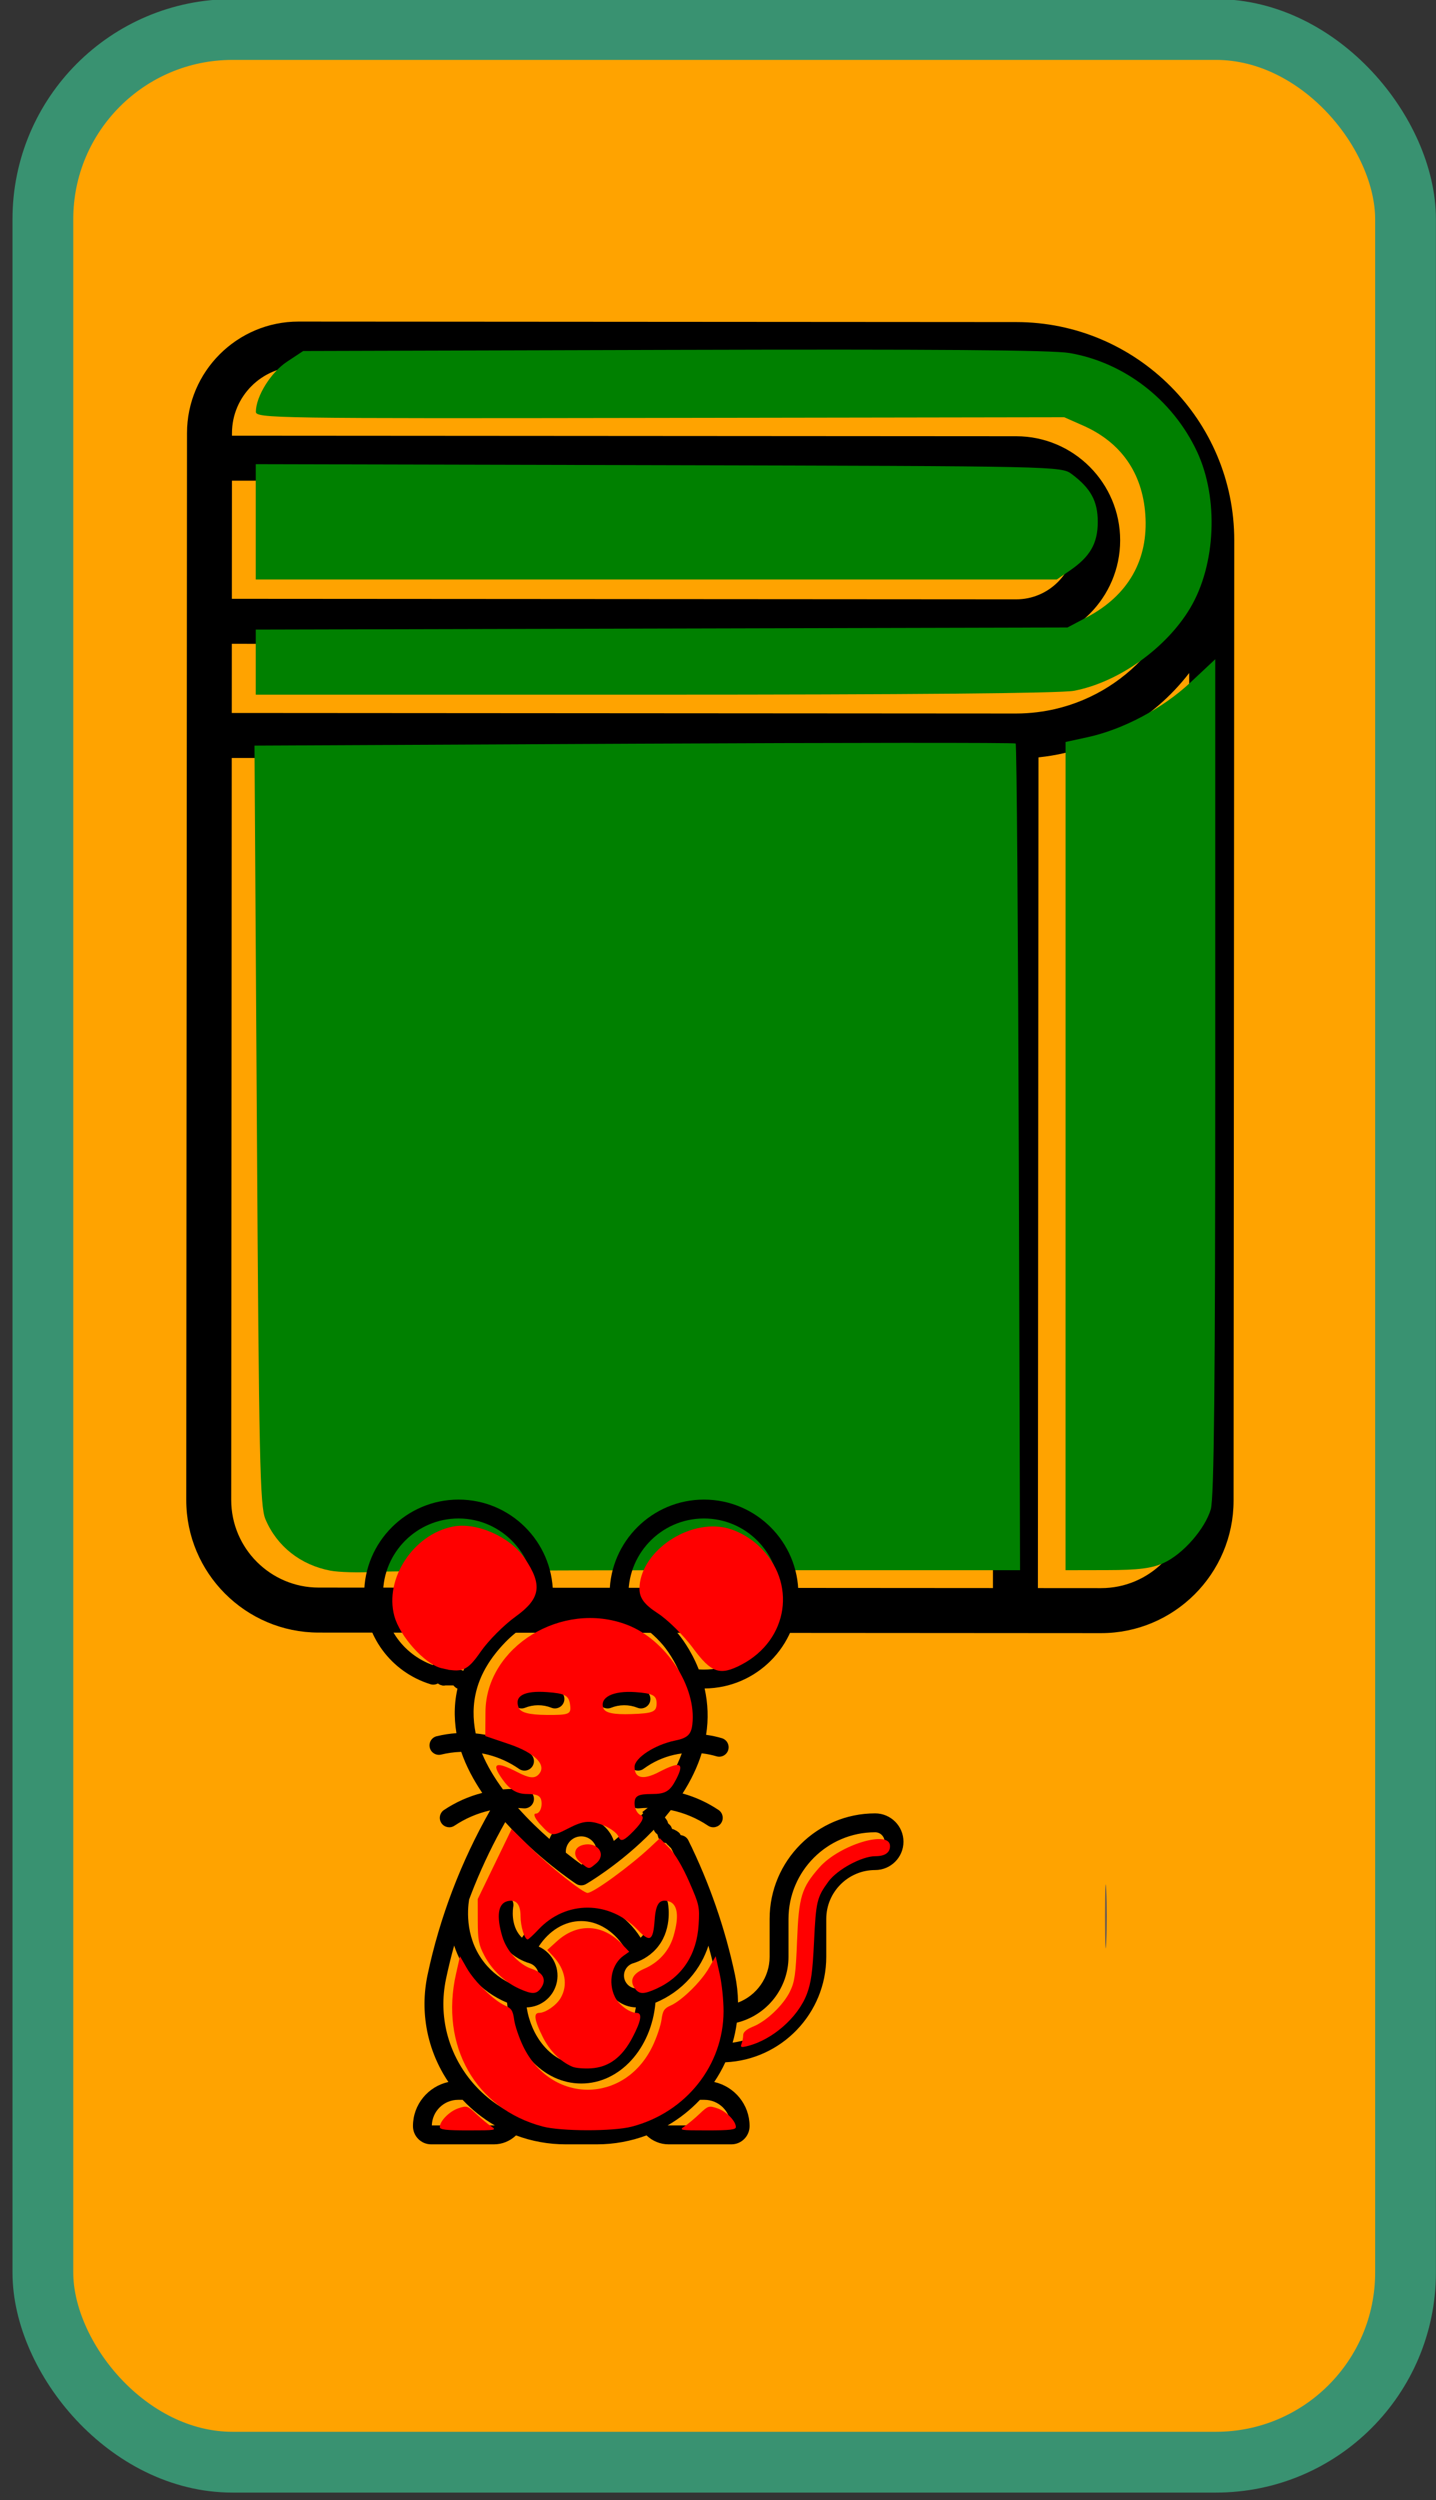 <?xml version="1.0" encoding="UTF-8" standalone="no"?>
<!-- Created with Inkscape (http://www.inkscape.org/) -->

<svg
   xmlns:dc="http://purl.org/dc/elements/1.1/"
   xmlns:cc="http://creativecommons.org/ns#"
   xmlns:rdf="http://www.w3.org/1999/02/22-rdf-syntax-ns#"
   xmlns:svg="http://www.w3.org/2000/svg"
   xmlns="http://www.w3.org/2000/svg"
   xmlns:sodipodi="http://sodipodi.sourceforge.net/DTD/sodipodi-0.dtd"
   xmlns:inkscape="http://www.inkscape.org/namespaces/inkscape"
   width="5cm"
   height="8.7cm"
   viewBox="0 0 50 87"
   version="1.1"
   id="svg8"
   inkscape:version="0.92.4 (5da689c313, 2019-01-14)"
   sodipodi:docname="c33.svg">
  <rect x="0" y="0" width="50" height="87" fill="#333333" stroke="none"/>
  <defs
     id="defs2" />
  <sodipodi:namedview
     id="base"
     pagecolor="#ffffff"
     bordercolor="#666666"
     borderopacity="1.0"
     inkscape:pageopacity="0.0"
     inkscape:pageshadow="2"
     inkscape:zoom="1.979899"
     inkscape:cx="304.0134"
     inkscape:cy="175.81174"
     inkscape:document-units="mm"
     inkscape:current-layer="layer1"
     showgrid="false"
     inkscape:pagecheckerboard="true"
     units="cm"
     fit-margin-top="0"
     fit-margin-left="0"
     fit-margin-right="0"
     fit-margin-bottom="0"
     inkscape:window-width="1920"
     inkscape:window-height="986"
     inkscape:window-x="-11"
     inkscape:window-y="-11"
     inkscape:window-maximized="1" />
  <g
     inkscape:label="Capa 1"
     inkscape:groupmode="layer"
     id="layer1"
     transform="translate(0,-210)">

<g
   id="g4628"
   transform="matrix(0.209,0,0,0.209,8.891,240.811)">
</g>

<g
   id="g4630"
   transform="matrix(0.209,0,0,0.209,8.891,240.811)">
</g>

<g
   id="g4632"
   transform="matrix(0.209,0,0,0.209,8.891,240.811)">
</g>

<g
   id="g4634"
   transform="matrix(0.209,0,0,0.209,8.891,240.811)">
</g>

<g
   id="g4636"
   transform="matrix(0.209,0,0,0.209,8.891,240.811)">
</g>

<g
   id="g4638"
   transform="matrix(0.209,0,0,0.209,8.891,240.811)">
</g>

<g
   id="g4640"
   transform="matrix(0.209,0,0,0.209,8.891,240.811)">
</g>

<g
   id="g4642"
   transform="matrix(0.209,0,0,0.209,8.891,240.811)">
</g>

<g
   id="g4644"
   transform="matrix(0.209,0,0,0.209,8.891,240.811)">
</g>

<g
   id="g4646"
   transform="matrix(0.209,0,0,0.209,8.891,240.811)">
</g>

<g
   id="g4648"
   transform="matrix(0.209,0,0,0.209,8.891,240.811)">
</g>

<g
   id="g4650"
   transform="matrix(0.209,0,0,0.209,8.891,240.811)">
</g>

<g
   id="g4652"
   transform="matrix(0.209,0,0,0.209,8.891,240.811)">
</g>

<g
   id="g4654"
   transform="matrix(0.209,0,0,0.209,8.891,240.811)">
</g>

<g
   id="g4656"
   transform="matrix(0.209,0,0,0.209,8.891,240.811)">
</g>

<rect
   style="opacity:1;fill:#ffa300;fill-opacity:1;stroke:#399271;stroke-width:2.116;stroke-linecap:round;stroke-linejoin:round;stroke-miterlimit:4;stroke-dasharray:none;stroke-opacity:1"
   id="rect4620"
   width="47.446"
   height="84.657"
   x="1.493"
   y="211.027"
   rx="6.6"
   ry="6.6" />
<path
   style="opacity:0.73;fill:#00b000;fill-opacity:0;stroke:none;stroke-width:0.538;stroke-linecap:round;stroke-linejoin:round;stroke-miterlimit:4;stroke-dasharray:none;stroke-opacity:1"
   d="M 6.436,294.616 C 4.516,294.013 3.045,292.343 2.663,290.332 2.55,289.741 2.521,279.982 2.55,253.115 l 0.039,-36.415 0.3,-0.735 c 0.611,-1.499 1.729,-2.58 3.343,-3.232 l 0.767,-0.31 17.306,-0.039 c 11.283,-0.025 17.701,0.009 18.442,0.099 2.658,0.322 4.581,2.151 4.951,4.71 0.173,1.2 0.161,71.665 -0.013,72.868 -0.271,1.876 -1.394,3.438 -3.058,4.251 l -0.878,0.43 -18.375,0.025 c -14.931,0.021 -18.48,-0.008 -18.938,-0.152 z M 22.883,283.684 c 0.284,-0.258 14.642,-24.556 15.436,-26.121 0.895,-1.765 0.892,-3.95 -0.01,-5.941 l -0.404,-0.892 0.693,-1.2 c 0.488,-0.845 0.804,-1.247 1.069,-1.356 0.207,-0.086 0.544,-0.332 0.75,-0.547 0.306,-0.32 0.385,-0.541 0.434,-1.211 0.057,-0.782 0.17,-1.008 2.447,-4.875 2.449,-4.157 2.64,-4.604 2.154,-5.024 -0.546,-0.472 -4.247,-2.545 -4.544,-2.545 -0.179,0 -0.421,0.096 -0.539,0.214 -0.118,0.118 -1.938,3.146 -4.045,6.729 l -3.831,6.515 -1.191,0.16 c -1.285,0.172 -2.322,0.523 -3.094,1.048 -0.267,0.182 -0.527,0.286 -0.576,0.232 -0.05,-0.054 -0.349,-0.692 -0.665,-1.416 -0.316,-0.725 -0.684,-1.386 -0.817,-1.469 -0.133,-0.083 -0.242,-0.219 -0.242,-0.303 0,-0.084 -0.09,-0.227 -0.2,-0.318 -0.226,-0.187 -0.256,-0.507 -0.075,-0.793 0.1,-0.158 0.323,-0.092 1.277,0.376 1.102,0.541 1.172,0.558 1.48,0.355 0.765,-0.501 0.122,-1.319 -1.52,-1.933 l -0.785,-0.294 0.58,-1.155 c 0.319,-0.635 0.58,-1.227 0.58,-1.314 0,-0.118 0.146,-0.126 0.564,-0.032 0.761,0.171 1.15,0.054 1.258,-0.378 0.125,-0.499 -0.087,-0.752 -0.8,-0.953 l -0.62,-0.175 -0.02,-1.329 c -0.011,-0.731 -0.026,-1.403 -0.033,-1.495 -0.008,-0.104 0.262,-0.201 0.722,-0.26 1.509,-0.192 2.78,-0.864 3.821,-2.021 2.351,-2.615 2.188,-6.612 -0.368,-8.978 -2.573,-2.382 -6.367,-2.326 -8.874,0.133 -0.952,0.933 -1.56,2.089 -1.808,3.436 l -0.165,0.896 -0.613,-0.088 c -0.836,-0.12 -1.555,-0.12 -2.354,-2.6e-4 l -0.672,0.101 -0.145,-0.903 c -0.213,-1.321 -0.759,-2.361 -1.778,-3.387 -2.551,-2.567 -6.452,-2.59 -9.036,-0.055 -2.527,2.479 -2.547,6.551 -0.045,9.054 0.749,0.75 2.406,1.704 2.957,1.704 0.131,0 0.238,0.056 0.238,0.125 0,0.069 0.241,0.294 0.535,0.501 l 0.535,0.376 -0.034,1.068 -0.034,1.068 -0.665,0.095 c -0.925,0.132 -1.303,0.727 -0.789,1.241 0.175,0.175 0.385,0.2 1.102,0.132 l 0.886,-0.085 0.259,0.646 c 0.143,0.356 0.428,0.935 0.635,1.287 0.43,0.733 0.438,0.763 0.202,0.763 -0.096,0 -0.663,0.236 -1.26,0.525 -1.18,0.571 -1.489,0.918 -1.261,1.418 0.237,0.521 0.577,0.507 1.703,-0.069 1.541,-0.788 1.599,-0.75 0.899,0.597 -1.375,2.648 -2.687,6.207 -3.328,9.022 -0.376,1.654 -0.424,3.626 -0.118,4.922 0.156,0.66 0.754,2.107 1.232,2.98 0.025,0.046 -0.108,0.123 -0.297,0.17 -0.497,0.125 -1.408,0.996 -1.691,1.616 -0.36,0.79 -0.329,1.737 0.07,2.135 0.44,0.44 0.91,0.5 3.505,0.449 1.984,-0.04 2.312,-0.078 2.722,-0.319 0.458,-0.269 0.481,-0.27 1.322,-0.037 0.471,0.131 0.885,0.266 0.92,0.301 0.035,0.035 -1.212,2.231 -2.771,4.88 -1.559,2.649 -2.864,4.928 -2.9,5.064 -0.038,0.145 0.064,0.39 0.246,0.59 0.241,0.265 9.199,5.63 10.801,6.47 0.46,0.241 0.602,0.223 0.983,-0.124 z"
   id="path4778"
   inkscape:connector-curvature="0" />
<path
   style="opacity:0.73;fill:#00b000;fill-opacity:0;stroke:none;stroke-width:0.538;stroke-linecap:round;stroke-linejoin:round;stroke-miterlimit:4;stroke-dasharray:none;stroke-opacity:1"
   d="M 6.436,294.616 C 4.516,294.013 3.045,292.343 2.663,290.332 2.55,289.741 2.521,279.982 2.55,253.115 l 0.039,-36.415 0.3,-0.735 c 0.611,-1.499 1.729,-2.58 3.343,-3.232 l 0.767,-0.31 17.306,-0.039 c 11.283,-0.025 17.701,0.009 18.442,0.099 2.658,0.322 4.581,2.151 4.951,4.71 0.173,1.2 0.161,71.665 -0.013,72.868 -0.271,1.876 -1.394,3.438 -3.058,4.251 l -0.878,0.43 -18.375,0.025 c -14.931,0.021 -18.48,-0.008 -18.938,-0.152 z M 22.883,283.684 c 0.284,-0.258 14.642,-24.556 15.436,-26.121 0.895,-1.765 0.892,-3.95 -0.01,-5.941 l -0.404,-0.892 0.693,-1.2 c 0.488,-0.845 0.804,-1.247 1.069,-1.356 0.207,-0.086 0.544,-0.332 0.75,-0.547 0.306,-0.32 0.385,-0.541 0.434,-1.211 0.057,-0.782 0.17,-1.008 2.447,-4.875 2.449,-4.157 2.64,-4.604 2.154,-5.024 -0.546,-0.472 -4.247,-2.545 -4.544,-2.545 -0.179,0 -0.421,0.096 -0.539,0.214 -0.118,0.118 -1.938,3.146 -4.045,6.729 l -3.831,6.515 -1.191,0.16 c -1.285,0.172 -2.322,0.523 -3.094,1.048 -0.267,0.182 -0.527,0.286 -0.576,0.232 -0.05,-0.054 -0.349,-0.692 -0.665,-1.416 -0.316,-0.725 -0.684,-1.386 -0.817,-1.469 -0.133,-0.083 -0.242,-0.219 -0.242,-0.303 0,-0.084 -0.09,-0.227 -0.2,-0.318 -0.226,-0.187 -0.256,-0.507 -0.075,-0.793 0.1,-0.158 0.323,-0.092 1.277,0.376 1.102,0.541 1.172,0.558 1.48,0.355 0.765,-0.501 0.122,-1.319 -1.52,-1.933 l -0.785,-0.294 0.58,-1.155 c 0.319,-0.635 0.58,-1.227 0.58,-1.314 0,-0.118 0.146,-0.126 0.564,-0.032 0.761,0.171 1.15,0.054 1.258,-0.378 0.125,-0.499 -0.087,-0.752 -0.8,-0.953 l -0.62,-0.175 -0.02,-1.329 c -0.011,-0.731 -0.026,-1.403 -0.033,-1.495 -0.008,-0.104 0.262,-0.201 0.722,-0.26 1.509,-0.192 2.78,-0.864 3.821,-2.021 2.351,-2.615 2.188,-6.612 -0.368,-8.978 -2.573,-2.382 -6.367,-2.326 -8.874,0.133 -0.952,0.933 -1.56,2.089 -1.808,3.436 l -0.165,0.896 -0.613,-0.088 c -0.836,-0.12 -1.555,-0.12 -2.354,-2.6e-4 l -0.672,0.101 -0.145,-0.903 c -0.213,-1.321 -0.759,-2.361 -1.778,-3.387 -2.551,-2.567 -6.452,-2.59 -9.036,-0.055 -2.527,2.479 -2.547,6.551 -0.045,9.054 0.749,0.75 2.406,1.704 2.957,1.704 0.131,0 0.238,0.056 0.238,0.125 0,0.069 0.241,0.294 0.535,0.501 l 0.535,0.376 -0.034,1.068 -0.034,1.068 -0.665,0.095 c -0.925,0.132 -1.303,0.727 -0.789,1.241 0.175,0.175 0.385,0.2 1.102,0.132 l 0.886,-0.085 0.259,0.646 c 0.143,0.356 0.428,0.935 0.635,1.287 0.43,0.733 0.438,0.763 0.202,0.763 -0.096,0 -0.663,0.236 -1.26,0.525 -1.18,0.571 -1.489,0.918 -1.261,1.418 0.237,0.521 0.577,0.507 1.703,-0.069 1.541,-0.788 1.599,-0.75 0.899,0.597 -1.375,2.648 -2.687,6.207 -3.328,9.022 -0.376,1.654 -0.424,3.626 -0.118,4.922 0.156,0.66 0.754,2.107 1.232,2.98 0.025,0.046 -0.108,0.123 -0.297,0.17 -0.497,0.125 -1.408,0.996 -1.691,1.616 -0.36,0.79 -0.329,1.737 0.07,2.135 0.44,0.44 0.91,0.5 3.505,0.449 1.984,-0.04 2.312,-0.078 2.722,-0.319 0.458,-0.269 0.481,-0.27 1.322,-0.037 0.471,0.131 0.885,0.266 0.92,0.301 0.035,0.035 -1.212,2.231 -2.771,4.88 -1.559,2.649 -2.864,4.928 -2.9,5.064 -0.038,0.145 0.064,0.39 0.246,0.59 0.241,0.265 9.199,5.63 10.801,6.47 0.46,0.241 0.602,0.223 0.983,-0.124 z"
   id="path4780"
   inkscape:connector-curvature="0" />
<path
   style="opacity:0.73;fill:#ffffff;fill-opacity:1;stroke:none;stroke-width:2.033;stroke-linecap:round;stroke-linejoin:round;stroke-miterlimit:4;stroke-dasharray:none;stroke-opacity:1"
   d=""
   id="path5568"
   inkscape:connector-curvature="0"
   transform="matrix(0.265,0,0,0.265,0,210)" />


<g
   id="g5625"
   transform="matrix(0.265,0,0,0.265,46.524,169.398)">
</g>

<g
   id="g5627"
   transform="matrix(0.265,0,0,0.265,46.524,169.398)">
</g>

<g
   id="g5629"
   transform="matrix(0.265,0,0,0.265,46.524,169.398)">
</g>

<g
   id="g5631"
   transform="matrix(0.265,0,0,0.265,46.524,169.398)">
</g>

<g
   id="g5633"
   transform="matrix(0.265,0,0,0.265,46.524,169.398)">
</g>

<g
   id="g5635"
   transform="matrix(0.265,0,0,0.265,46.524,169.398)">
</g>

<g
   id="g5637"
   transform="matrix(0.265,0,0,0.265,46.524,169.398)">
</g>

<g
   id="g5639"
   transform="matrix(0.265,0,0,0.265,46.524,169.398)">
</g>

<g
   id="g5641"
   transform="matrix(0.265,0,0,0.265,46.524,169.398)">
</g>

<g
   id="g5643"
   transform="matrix(0.265,0,0,0.265,46.524,169.398)">
</g>

<g
   id="g5645"
   transform="matrix(0.265,0,0,0.265,46.524,169.398)">
</g>

<g
   id="g5647"
   transform="matrix(0.265,0,0,0.265,46.524,169.398)">
</g>

<g
   id="g5649"
   transform="matrix(0.265,0,0,0.265,46.524,169.398)">
</g>

<g
   id="g5651"
   transform="matrix(0.265,0,0,0.265,46.524,169.398)">
</g>

<g
   id="g5653"
   transform="matrix(0.265,0,0,0.265,46.524,169.398)">
</g>

<path
   style="opacity:0.73;fill:#ffffff;fill-opacity:1;stroke:none;stroke-width:1.842;stroke-linecap:round;stroke-linejoin:round;stroke-miterlimit:4;stroke-dasharray:none;stroke-opacity:1"
   d=""
   id="path5788"
   inkscape:connector-curvature="0"
   transform="matrix(0.265,0,0,0.265,0,210)" />
<path
   style="opacity:0.73;fill:#ffffff;fill-opacity:1;stroke:none;stroke-width:1.842;stroke-linecap:round;stroke-linejoin:round;stroke-miterlimit:4;stroke-dasharray:none;stroke-opacity:1"
   d=""
   id="path5796"
   inkscape:connector-curvature="0"
   transform="matrix(0.265,0,0,0.265,0,210)" />
<path
   style="opacity:0.73;fill:#ffffff;fill-opacity:1;stroke:none;stroke-width:1.303;stroke-linecap:round;stroke-linejoin:round;stroke-miterlimit:4;stroke-dasharray:none;stroke-opacity:1"
   d=""
   id="path5802"
   inkscape:connector-curvature="0"
   transform="matrix(0.265,0,0,0.265,0,210)" />
<path
   style="opacity:0.73;fill:#ff0000;fill-opacity:1;stroke:none;stroke-width:1.842;stroke-linecap:round;stroke-linejoin:round;stroke-miterlimit:4;stroke-dasharray:none;stroke-opacity:1"
   d=""
   id="path5806"
   inkscape:connector-curvature="0"
   transform="matrix(0.265,0,0,0.265,0,210)" />
<path
   style="opacity:1;fill:#0026ff;fill-opacity:0.996;stroke:none;stroke-width:1.303;stroke-linecap:round;stroke-linejoin:round;stroke-miterlimit:4;stroke-dasharray:none;stroke-opacity:1"
   d=""
   id="path5860"
   inkscape:connector-curvature="0"
   transform="matrix(0.265,0,0,0.265,0,210)" />
<g
   id="g5948"
   transform="translate(44.933,5.918)">
  <g
     transform="matrix(0.405,0,0,0.405,39.544,183.512)"
     id="g5609-5">
    <g
       id="g4685-3"
       transform="matrix(0.085,0,0,0.085,94.682,239.822)">
      <path
         id="path4683-7"
         d="m 190.557,165.314 c 3.76,1.496 8.191,-0.3 9.741,-4.196 1.531,-3.849 -0.348,-8.21 -4.196,-9.742 -5.126,-2.04 -10.517,-3.073 -16.027,-3.073 -0.119,0 -0.24,0 -0.36,0.001 -5.392,0.044 -10.667,1.078 -15.677,3.072 -3.849,1.532 -5.727,5.894 -4.195,9.742 1.532,3.849 5.896,5.728 9.742,4.195 3.277,-1.304 6.727,-1.98 10.253,-2.009 3.706,-0.033 7.293,0.647 10.719,2.01 z M 447.75,249.18 c -46.234,0 -83.85,37.615 -83.85,83.85 v 30.05 c 0,16.404 -10.316,30.735 -25.096,36.343 -0.082,-7.268 -0.88,-14.6 -2.394,-21.814 -7.705,-36.708 -20.465,-73.443 -37.081,-107.001 -1.838,-3.712 -6.34,-5.23 -10.05,-3.392 -3.712,1.839 -5.23,6.338 -3.392,10.05 4.74,9.568 9.183,19.439 13.204,29.338 1.525,3.754 2.98,7.541 4.401,11.341 1.321,8.407 3.188,32.693 -14.345,52.384 -7.262,8.154 -16.843,14.209 -27.706,17.511 -0.979,0.297 -1.985,0.448 -2.991,0.448 -4.475,0 -8.51,-2.995 -9.813,-7.284 -0.797,-2.623 -0.524,-5.399 0.767,-7.817 1.291,-2.418 3.447,-4.189 6.07,-4.986 5.057,-1.537 12.343,-4.783 18.344,-11.521 12.45,-13.982 9.93,-32.572 9.298,-36.156 -0.718,-4.079 -4.604,-6.806 -8.688,-6.085 -4.079,0.719 -6.804,4.608 -6.084,8.688 0.258,1.465 2.29,14.573 -5.729,23.579 -0.395,0.444 -0.805,0.852 -1.219,1.248 -11.115,-17.622 -28.569,-28.262 -47.146,-28.262 -18.553,0 -35.995,10.621 -47.118,28.215 -0.398,-0.384 -0.793,-0.775 -1.174,-1.203 -8.019,-9.005 -5.986,-22.113 -5.729,-23.579 0.72,-4.079 -2.005,-7.969 -6.084,-8.688 -4.075,-0.718 -7.969,2.005 -8.688,6.085 -0.632,3.584 -3.152,22.175 9.297,36.156 6.001,6.739 13.289,9.985 18.345,11.521 5.415,1.646 8.481,7.39 6.837,12.804 -1.304,4.289 -5.339,7.284 -9.814,7.284 -1.006,0 -2.012,-0.151 -2.989,-0.447 -0.649,-0.197 -1.293,-0.406 -1.933,-0.623 -0.046,-0.018 -0.094,-0.03 -0.14,-0.047 -10.011,-3.418 -18.839,-9.211 -25.634,-16.842 -17.777,-19.963 -15.612,-44.654 -14.292,-52.727 1.381,-3.685 2.795,-7.357 4.275,-10.999 7.026,-17.305 15.233,-34.235 24.428,-50.477 25.488,28.392 54.128,47.544 56.28,48.965 2.374,1.568 5.427,1.656 7.885,0.235 0.981,-0.567 24.312,-14.155 47.94,-37.168 7.279,-7.09 13.765,-14.304 19.455,-21.598 10.578,2.191 20.553,6.369 29.582,12.398 3.41,2.277 8.082,1.404 10.402,-2.071 2.3,-3.445 1.373,-8.102 -2.072,-10.402 -8.824,-5.894 -18.415,-10.289 -28.563,-13.101 6.76,-10.565 11.844,-21.242 15.18,-31.906 4.556,0.514 8.542,1.427 11.755,2.388 3.972,1.187 8.147,-1.068 9.335,-5.037 1.187,-3.968 -1.068,-8.147 -5.036,-9.334 -3.497,-1.046 -7.739,-2.05 -12.559,-2.702 2.025,-12.493 1.473,-24.942 -1.164,-36.804 41.122,-0.274 74.494,-33.802 74.494,-74.987 0,-41.355 -33.645,-75 -75,-75 -41.012,0 -74.422,33.093 -74.974,73.976 -20.725,-4.63 -29.426,-3.614 -45.047,0.205 C 191.287,33.204 157.831,0 116.75,0 c -41.355,0 -75,33.645 -75,75 0,33.039 21.179,61.823 52.7,71.627 3.854,1.199 8.146,-0.932 9.39,-4.934 1.229,-3.956 -0.979,-8.159 -4.935,-9.389 C 73.69,124.462 56.75,101.433 56.75,75 c 0,-33.084 26.916,-60 60,-60 34.673,0 62.406,29.746 59.836,64.412 -15.515,6.838 -26.778,16.538 -33.465,23.434 -27.626,28.487 -32.235,57.144 -28.054,82.65 -5.259,0.361 -10.506,1.159 -15.669,2.415 -4.024,0.979 -6.494,5.035 -5.516,9.06 0.979,4.024 5.028,6.498 9.061,5.516 4.256,-1.035 9.693,-1.962 15.933,-2.172 3.886,11.397 9.76,22.355 16.693,32.609 -10.818,2.779 -21.031,7.319 -30.377,13.561 -3.445,2.3 -4.372,6.958 -2.072,10.402 2.319,3.474 6.996,4.346 10.402,2.071 8.588,-5.735 18.024,-9.8 28.049,-12.082 0.096,-0.022 0.193,-0.038 0.29,-0.06 -23.117,40.586 -40.182,85.152 -49.77,130.793 -6.223,29.624 -0.178,60.031 16.587,84.882 -16.082,3.531 -28.157,17.883 -28.157,35.01 0,3.874 1.509,7.516 4.226,10.232 2.73,2.752 6.379,4.268 10.274,4.268 h 49.851 c 6.587,0 12.871,-2.624 17.513,-7.104 12.451,4.648 25.8,7.103 39.515,7.103 h 24.7 c 13.894,0 27.202,-2.525 39.494,-7.126 4.644,4.494 10.939,7.126 17.537,7.126 h 49.851 c 3.896,0 7.544,-1.516 10.252,-4.246 2.739,-2.738 4.248,-6.38 4.248,-10.254 0,-17.11 -12.052,-31.45 -28.111,-34.999 3.349,-4.955 6.307,-10.191 8.831,-15.663 44.547,-1.92 80.2,-38.747 80.2,-83.757 v -30.05 c 0,-21.422 17.428,-38.85 38.85,-38.85 12.406,0 22.5,-10.093 22.5,-22.5 0,-12.407 -10.096,-22.501 -22.502,-22.501 z m -221.388,32.555 c -4.94,3.585 -9.066,6.331 -11.869,8.126 -2.899,-2.073 -7.254,-5.284 -12.486,-9.441 -0.015,-0.239 -0.047,-0.482 -0.047,-0.719 0,-6.764 5.514,-12.266 12.291,-12.266 6.777,0 12.291,5.502 12.291,12.266 -0.001,0.677 -0.062,1.357 -0.18,2.034 z M 311.75,15 c 33.084,0 60,26.916 60,60 0,33.084 -26.916,60 -60,60 -1.396,0 -2.785,-0.05 -4.16,-0.145 -6.287,-15.997 -14.836,-26.553 -17.21,-29.303 C 278.525,91.827 264.584,83.579 251.862,78.623 249.782,44.14 277.235,15 311.75,15 Z M 135.368,201.539 c 1.7,0.315 3.424,0.687 5.174,1.142 8.683,2.255 16.867,6.023 24.326,11.2 3.369,2.338 8.057,1.544 10.438,-1.885 2.362,-3.403 1.518,-8.076 -1.885,-10.438 -8.916,-6.188 -18.709,-10.694 -29.107,-13.396 -4.572,-1.187 -9.243,-2.008 -13.959,-2.466 -4.496,-22.736 -0.925,-47.188 23.535,-72.409 20.13,-20.757 52.659,-33.954 87.711,-22.482 12.884,4.217 25.174,10.363 37.428,24.55 1.365,1.58 10.331,12.36 15.988,28.807 0.037,0.113 0.074,0.226 0.117,0.337 4.636,11.972 5.641,28.195 3.186,41.668 -4.42,0.227 -9.084,0.821 -13.942,1.949 -10.646,2.472 -20.556,7.032 -29.454,13.554 -3.341,2.449 -4.064,7.142 -1.615,10.483 2.466,3.364 7.171,4.043 10.482,1.616 7.254,-5.316 15.321,-9.031 23.979,-11.042 2.16,-0.501 4.27,-0.863 6.333,-1.13 -3.738,10.214 -9.119,19.841 -15.37,28.739 -6.663,-0.706 -13.39,-0.738 -20.105,-0.081 -4.123,0.403 -7.138,4.072 -6.735,8.194 0.403,4.122 4.063,7.14 8.194,6.734 2.423,-0.237 4.846,-0.36 7.267,-0.387 -8.892,10.185 -18.488,19.05 -27.222,26.27 -3.624,-10.814 -13.853,-18.632 -25.88,-18.632 -11.44,0 -21.253,7.073 -25.303,17.069 -7.969,-7.008 -16.674,-15.347 -24.924,-24.62 1.464,0.067 2.928,0.157 4.392,0.3 4.123,0.411 7.791,-2.612 8.194,-6.734 0.402,-4.123 -2.612,-7.791 -6.735,-8.194 -5.965,-0.583 -11.936,-0.608 -17.863,-0.116 -6.678,-9.031 -12.502,-18.655 -16.645,-28.6 z m 58.92,183.825 c 3.739,-12.309 -2.417,-25.303 -13.879,-30.409 8.38,-12.818 20.61,-20.265 33.841,-20.265 13.024,0 25.466,7.613 33.836,20.3 -11.412,5.131 -17.533,18.093 -13.801,30.374 3.177,10.458 12.502,17.548 23.351,17.89 -1.833,11.448 -6.372,21.902 -13.184,30.08 -8.254,9.909 -18.979,15.366 -30.202,15.366 -11.224,0 -21.95,-5.459 -30.205,-15.372 -6.81,-8.178 -11.348,-18.628 -13.18,-30.071 10.88,-0.312 20.239,-7.412 23.423,-17.893 z M 144.87,497 H 95.525 c 0.267,-11.267 9.515,-20.35 20.845,-20.35 h 3.617 c 7.566,8.061 16.181,14.879 25.564,20.306 -0.226,0.015 -0.45,0.044 -0.681,0.044 z m 188.105,0 H 283.63 c -0.253,0 -0.5,-0.03 -0.749,-0.048 9.529,-5.504 18.168,-12.361 25.654,-20.302 h 3.595 c 11.33,0 20.578,9.083 20.845,20.35 z M 226.6,497 h -24.7 c -61.877,-10e-4 -107.672,-56.586 -95.131,-116.309 1.87,-8.906 4.045,-17.771 6.484,-26.571 2.816,8.688 7.463,17.752 14.97,26.184 7.378,8.286 16.634,14.831 27.076,19.197 3.184,36.384 28.309,64.199 58.95,64.199 30.628,0 55.75,-27.8 58.948,-64.167 10.472,-4.366 19.754,-10.923 27.152,-19.229 7.473,-8.392 12.11,-17.411 14.93,-26.062 2.425,8.76 4.589,17.584 6.451,26.449 C 334.124,439.71 288.048,497.224 226.6,497 Z M 447.75,279.18 c -29.692,0 -53.85,24.157 -53.85,53.85 v 30.05 c 0,34.755 -25.891,63.56 -59.395,68.185 1.486,-5.15 2.604,-10.453 3.33,-15.876 23.784,-5.809 41.065,-27.318 41.065,-52.308 v -30.05 c 0,-37.964 30.886,-68.85 68.85,-68.85 4.136,0 7.5,3.364 7.5,7.5 0,4.136 -3.364,7.499 -7.5,7.499 z M 237.943,165.314 c 3.279,-1.305 6.729,-1.98 10.254,-2.009 0.078,-0.001 0.157,-0.001 0.236,-0.001 3.604,0 7.131,0.676 10.482,2.01 3.76,1.497 8.192,-0.299 9.742,-4.195 1.531,-3.848 -0.347,-8.21 -4.195,-9.742 -5.236,-2.084 -10.73,-3.099 -16.389,-3.072 -5.391,0.044 -10.664,1.077 -15.676,3.071 -3.849,1.531 -5.728,5.893 -4.196,9.742 1.533,3.849 5.897,5.727 9.742,4.196 z"
         inkscape:connector-curvature="0" />
    </g>
    <path
       style="fill:none;stroke:#000000;stroke-width:1.065;stroke-linecap:butt;stroke-linejoin:miter;stroke-miterlimit:4;stroke-dasharray:none;stroke-opacity:1"
       d="m 102.765,251.431 c 0.178,0.044 0.37,0.051 0.535,0.134 0.04,0.02 -0.032,0.102 0,0.134 0.063,0.063 0.204,-0.063 0.267,0 0.032,0.032 -0.032,0.102 0,0.134 0.032,0.032 0.089,0 0.134,0 0.044,0 0.089,0 0.134,0 0.178,0 0.356,0 0.535,0 0.044,0 0.134,-0.044 0.134,0 0,0.045 -0.178,0 -0.134,0 0.089,0 0.188,-0.04 0.267,0 0.04,0.02 -0.02,0.094 0,0.134 0.083,0.165 0.129,0.134 0.267,0.134"
       id="path5593-4"
       inkscape:connector-curvature="0" />
    <path
       style="fill:none;stroke:#000000;stroke-width:0.965;stroke-linecap:butt;stroke-linejoin:miter;stroke-miterlimit:4;stroke-dasharray:none;stroke-opacity:1"
       d="m 117.393,260.617 c 0.291,0.368 0.603,0.72 0.874,1.103 0.051,0.073 -0.063,0.204 0,0.267 0.032,0.032 0.102,-0.032 0.134,0 0.032,0.032 -0.032,0.102 0,0.134 0.032,0.032 0.102,-0.032 0.134,0 0.063,0.063 -0.063,0.204 0,0.267 0.032,0.032 0.134,-0.045 0.134,0 0,0.044 -0.134,-0.045 -0.134,0 0,0.234 0.309,0.088 0.401,0.134 0.556,0.278 -0.143,-0.009 0.134,0.267 0.032,0.032 0.102,-0.032 0.134,0 0.032,0.032 -0.032,0.102 0,0.134 0.032,0.032 0.102,-0.032 0.134,0 0.032,0.032 -0.032,0.102 0,0.134 0.032,0.032 0.102,-0.032 0.134,0 0.032,0.032 -0.032,0.102 0,0.134 0.063,0.063 0.204,-0.063 0.267,0 0.032,0.032 -0.02,0.094 0,0.134 0.047,0.095 0.393,0.267 0,0.267"
       id="path5603-0"
       inkscape:connector-curvature="0" />
  </g>
  <path
     transform="matrix(0.265,0,0,0.265,0,210)"
     inkscape:connector-curvature="0"
     id="path5882"
     d="m 333.847,283.054 c -0.925,-1.853 -3.27,-4.162 -5.125,-5.046 -1.516,-0.723 -1.657,-1.907 -0.507,-4.282 1.731,-3.576 6.023,-5.307 9.533,-3.845 3.514,1.464 5.55,5.275 4.704,8.803 -0.749,3.122 -4.186,5.989 -7.19,5.999 -0.356,0.001 -0.931,-0.66 -1.415,-1.629 z"
     style="opacity:1;fill:#008000;fill-opacity:0.996;stroke:none;stroke-width:1.303;stroke-linecap:round;stroke-linejoin:round;stroke-miterlimit:4;stroke-dasharray:none;stroke-opacity:1" />
  <path
     transform="matrix(0.265,0,0,0.265,0,210)"
     inkscape:connector-curvature="0"
     id="path5884"
     d="m 306.972,283.97 c -2.132,-0.833 -3.204,-1.8 -4.144,-3.742 -2.436,-5.031 1.453,-10.929 7.181,-10.892 3.071,0.02 6.393,2.918 7.095,6.188 0.242,1.13 0.263,1.874 0.054,1.943 -1.956,0.652 -6.075,4.679 -6.655,6.507 -0.283,0.891 -1.242,0.89 -3.531,-0.004 z"
     style="opacity:1;fill:#008000;fill-opacity:0.996;stroke:none;stroke-width:1.303;stroke-linecap:round;stroke-linejoin:round;stroke-miterlimit:4;stroke-dasharray:none;stroke-opacity:1" />
  <path
     transform="matrix(0.265,0,0,0.265,0,210)"
     inkscape:connector-curvature="0"
     id="path5886"
     d="m 324.902,301.044 c -1.34,-1.399 -3.702,-1.422 -5.074,-0.049 l -0.952,0.952 -1.242,-1.204 c -1.018,-0.987 -1.145,-1.259 -0.703,-1.506 0.296,-0.166 0.539,-0.677 0.539,-1.135 0,-0.856 -0.764,-1.259 -2.406,-1.269 -0.534,-0.003 -1.114,-0.481 -1.749,-1.441 -0.523,-0.79 -0.88,-1.506 -0.794,-1.592 0.086,-0.086 1.023,0.245 2.081,0.735 2.087,0.967 2.867,0.921 2.867,-0.17 0,-1.012 -1.43,-1.986 -3.957,-2.695 l -2.207,-0.619 0.177,-2.211 c 0.302,-3.767 2.652,-7.076 6.421,-9.044 2.465,-1.287 6.359,-1.394 8.87,-0.244 3.87,1.773 6.41,5.6 6.41,9.655 0,2.246 -0.008,2.264 -1.007,2.264 -1.587,0 -4.864,1.815 -5,2.769 -0.177,1.245 0.774,1.326 2.97,0.252 1.094,-0.535 2.061,-0.902 2.148,-0.815 0.087,0.087 -0.224,0.872 -0.691,1.744 -0.689,1.287 -1.012,1.566 -1.71,1.48 -2.167,-0.267 -3.771,1.52 -2.052,2.286 0.689,0.308 0.656,0.393 -0.625,1.592 l -1.354,1.266 z m -4.274,-12.943 c 0.189,-0.979 -0.896,-1.63 -2.715,-1.63 -1.722,0 -2.944,0.494 -2.944,1.191 0,0.902 0.79,1.195 3.135,1.162 2.065,-0.029 2.409,-0.127 2.524,-0.723 z m 8.928,5.7e-4 c 0.189,-0.98 -0.895,-1.631 -2.715,-1.631 -1.722,0 -2.944,0.494 -2.944,1.191 0,0.88 0.721,1.144 3.109,1.137 2.102,-0.006 2.434,-0.097 2.55,-0.698 z"
     style="opacity:1;fill:#008000;fill-opacity:0.996;stroke:none;stroke-width:1.303;stroke-linecap:round;stroke-linejoin:round;stroke-miterlimit:4;stroke-dasharray:none;stroke-opacity:1" />
  <path
     transform="matrix(0.265,0,0,0.265,0,210)"
     inkscape:connector-curvature="0"
     id="path5888"
     d="m 320.107,324.719 c -1.281,-0.781 -2.359,-2.21 -2.923,-3.873 -0.357,-1.053 -0.327,-1.161 0.319,-1.161 0.392,0 1.106,-0.394 1.589,-0.877 1.117,-1.117 1.193,-3.268 0.161,-4.579 -0.854,-1.085 -0.685,-1.696 0.692,-2.51 1.848,-1.092 4.772,-0.597 6.12,1.036 0.4,0.484 0.412,0.65 0.056,0.77 -0.806,0.271 -1.595,2.255 -1.361,3.424 0.266,1.332 1.517,2.736 2.437,2.736 0.815,0 0.639,0.835 -0.647,3.079 -1.406,2.453 -4.225,3.308 -6.443,1.955 z"
     style="opacity:1;fill:#008000;fill-opacity:0.996;stroke:none;stroke-width:1.303;stroke-linecap:round;stroke-linejoin:round;stroke-miterlimit:4;stroke-dasharray:none;stroke-opacity:1" />
  <path
     transform="matrix(0.265,0,0,0.265,0,210)"
     inkscape:connector-curvature="0"
     id="path5890"
     d="m 314.761,316.869 c -2.859,-1.744 -4.487,-5.414 -3.698,-8.342 0.486,-1.803 3.13,-7.413 3.495,-7.413 0.149,0 0.824,0.581 1.501,1.29 1.733,1.816 5.691,4.782 6.373,4.776 0.516,-0.005 2.828,-1.632 6.243,-4.394 l 1.244,-1.006 0.782,0.782 c 1.28,1.28 3.196,5.809 3.192,7.547 -0.006,2.458 -1.432,5.085 -3.461,6.372 -2.015,1.279 -3.143,1.287 -3.143,0.023 0,-0.625 0.371,-1.068 1.352,-1.618 1.92,-1.075 2.75,-2.497 2.753,-4.715 0.002,-1.305 -0.153,-1.896 -0.533,-2.042 -1.018,-0.391 -1.607,0.16 -1.613,1.507 -0.01,2.278 -0.443,2.477 -2.17,0.999 -1.528,-1.308 -3.289,-2.02 -4.967,-2.009 -1.342,0.009 -3.862,1.272 -5.029,2.521 l -1.035,1.108 -0.361,-0.95 c -0.199,-0.522 -0.361,-1.426 -0.361,-2.009 0,-1.219 -0.802,-1.705 -1.65,-1.002 -0.428,0.355 -0.528,0.905 -0.402,2.209 0.201,2.089 1.075,3.366 3.066,4.478 1.533,0.857 1.799,1.393 1.058,2.134 -0.603,0.603 -1.361,0.532 -2.636,-0.245 z"
     style="opacity:1;fill:#008000;fill-opacity:0.996;stroke:none;stroke-width:1.303;stroke-linecap:round;stroke-linejoin:round;stroke-miterlimit:4;stroke-dasharray:none;stroke-opacity:1" />
  <path
     transform="matrix(0.265,0,0,0.265,0,210)"
     inkscape:connector-curvature="0"
     id="path5892"
     d="m 321.583,304.128 c -0.556,-0.42 -0.624,-0.665 -0.321,-1.149 0.583,-0.93 1.802,-0.968 2.281,-0.072 0.337,0.63 0.294,0.853 -0.244,1.26 -0.812,0.615 -0.853,0.614 -1.717,-0.039 z"
     style="opacity:1;fill:#008000;fill-opacity:0.996;stroke:none;stroke-width:1.303;stroke-linecap:round;stroke-linejoin:round;stroke-miterlimit:4;stroke-dasharray:none;stroke-opacity:1" />
  <path
     transform="matrix(0.265,0,0,0.265,0,210)"
     inkscape:connector-curvature="0"
     id="path5894"
     d="m 338.183,323.085 c 0,-0.679 0.805,-1.972 1.229,-1.972 0.87,0 3.12,-2.208 3.819,-3.747 0.473,-1.042 0.653,-2.313 0.658,-4.672 0.009,-3.835 0.624,-5.921 2.333,-7.918 1.402,-1.637 4.331,-3.043 6.003,-2.881 1.776,0.172 1.447,1.105 -0.565,1.601 -2.302,0.568 -3.994,1.675 -4.967,3.248 -0.678,1.097 -0.847,2.016 -1.04,5.647 -0.203,3.828 -0.347,4.551 -1.23,6.173 -1.12,2.057 -2.675,3.401 -4.807,4.153 -0.789,0.278 -1.434,0.443 -1.434,0.367 z"
     style="opacity:1;fill:#008000;fill-opacity:0.996;stroke:none;stroke-width:1.303;stroke-linecap:round;stroke-linejoin:round;stroke-miterlimit:4;stroke-dasharray:none;stroke-opacity:1" />
  <path
     transform="matrix(0.265,0,0,0.265,0,210)"
     inkscape:connector-curvature="0"
     id="path5896"
     d="m 318.092,331.44 c -4.923,-1.16 -9.008,-5.66 -9.739,-10.73 -0.208,-1.439 0.29,-5.29 0.793,-6.129 0.093,-0.156 0.627,0.408 1.187,1.253 0.56,0.845 1.736,1.99 2.614,2.545 1.263,0.798 1.647,1.279 1.839,2.301 0.514,2.741 2.752,5.653 5.004,6.512 1.868,0.712 4.343,0.488 6.122,-0.554 1.847,-1.082 3.611,-3.598 3.932,-5.608 0.174,-1.09 0.546,-1.581 1.969,-2.603 0.965,-0.693 2.211,-1.981 2.77,-2.863 l 1.016,-1.603 0.445,2.359 c 1.339,7.096 -2.378,13.203 -9.102,14.954 -2.287,0.596 -6.679,0.678 -8.851,0.166 z"
     style="opacity:1;fill:#008000;fill-opacity:0.996;stroke:none;stroke-width:1.303;stroke-linecap:round;stroke-linejoin:round;stroke-miterlimit:4;stroke-dasharray:none;stroke-opacity:1" />
  <path
     transform="matrix(0.265,0,0,0.265,0,210)"
     inkscape:connector-curvature="0"
     id="path5898"
     d="m 307.111,331.454 c 0,-0.496 1.647,-2.127 2.148,-2.127 0.217,0 1.131,0.562 2.032,1.25 l 1.637,1.25 h -2.909 c -1.785,0 -2.909,-0.144 -2.909,-0.373 z"
     style="opacity:1;fill:#008000;fill-opacity:0.996;stroke:none;stroke-width:1.303;stroke-linecap:round;stroke-linejoin:round;stroke-miterlimit:4;stroke-dasharray:none;stroke-opacity:1" />
  <path
     transform="matrix(0.265,0,0,0.265,0,210)"
     inkscape:connector-curvature="0"
     id="path5900"
     d="m 333.391,330.593 c 1.65,-1.457 1.898,-1.499 3.136,-0.525 1.693,1.331 1.255,1.76 -1.797,1.76 h -2.738 z"
     style="opacity:1;fill:#008000;fill-opacity:0.996;stroke:none;stroke-width:1.303;stroke-linecap:round;stroke-linejoin:round;stroke-miterlimit:4;stroke-dasharray:none;stroke-opacity:1" />
</g>
<g
   id="g5966"
   transform="translate(-22.672,26.047)">
  <g
     transform="matrix(0.405,0,0,0.405,76.16,158.923)"
     id="g5609-58">
    <g
       id="g4685-4"
       transform="matrix(0.085,0,0,0.085,94.682,239.822)">
      <path
         id="path4683-71"
         d="m 190.557,165.314 c 3.76,1.496 8.191,-0.3 9.741,-4.196 1.531,-3.849 -0.348,-8.21 -4.196,-9.742 -5.126,-2.04 -10.517,-3.073 -16.027,-3.073 -0.119,0 -0.24,0 -0.36,0.001 -5.392,0.044 -10.667,1.078 -15.677,3.072 -3.849,1.532 -5.727,5.894 -4.195,9.742 1.532,3.849 5.896,5.728 9.742,4.195 3.277,-1.304 6.727,-1.98 10.253,-2.009 3.706,-0.033 7.293,0.647 10.719,2.01 z M 447.75,249.18 c -46.234,0 -83.85,37.615 -83.85,83.85 v 30.05 c 0,16.404 -10.316,30.735 -25.096,36.343 -0.082,-7.268 -0.88,-14.6 -2.394,-21.814 -7.705,-36.708 -20.465,-73.443 -37.081,-107.001 -1.838,-3.712 -6.34,-5.23 -10.05,-3.392 -3.712,1.839 -5.23,6.338 -3.392,10.05 4.74,9.568 9.183,19.439 13.204,29.338 1.525,3.754 2.98,7.541 4.401,11.341 1.321,8.407 3.188,32.693 -14.345,52.384 -7.262,8.154 -16.843,14.209 -27.706,17.511 -0.979,0.297 -1.985,0.448 -2.991,0.448 -4.475,0 -8.51,-2.995 -9.813,-7.284 -0.797,-2.623 -0.524,-5.399 0.767,-7.817 1.291,-2.418 3.447,-4.189 6.07,-4.986 5.057,-1.537 12.343,-4.783 18.344,-11.521 12.45,-13.982 9.93,-32.572 9.298,-36.156 -0.718,-4.079 -4.604,-6.806 -8.688,-6.085 -4.079,0.719 -6.804,4.608 -6.084,8.688 0.258,1.465 2.29,14.573 -5.729,23.579 -0.395,0.444 -0.805,0.852 -1.219,1.248 -11.115,-17.622 -28.569,-28.262 -47.146,-28.262 -18.553,0 -35.995,10.621 -47.118,28.215 -0.398,-0.384 -0.793,-0.775 -1.174,-1.203 -8.019,-9.005 -5.986,-22.113 -5.729,-23.579 0.72,-4.079 -2.005,-7.969 -6.084,-8.688 -4.075,-0.718 -7.969,2.005 -8.688,6.085 -0.632,3.584 -3.152,22.175 9.297,36.156 6.001,6.739 13.289,9.985 18.345,11.521 5.415,1.646 8.481,7.39 6.837,12.804 -1.304,4.289 -5.339,7.284 -9.814,7.284 -1.006,0 -2.012,-0.151 -2.989,-0.447 -0.649,-0.197 -1.293,-0.406 -1.933,-0.623 -0.046,-0.018 -0.094,-0.03 -0.14,-0.047 -10.011,-3.418 -18.839,-9.211 -25.634,-16.842 -17.777,-19.963 -15.612,-44.654 -14.292,-52.727 1.381,-3.685 2.795,-7.357 4.275,-10.999 7.026,-17.305 15.233,-34.235 24.428,-50.477 25.488,28.392 54.128,47.544 56.28,48.965 2.374,1.568 5.427,1.656 7.885,0.235 0.981,-0.567 24.312,-14.155 47.94,-37.168 7.279,-7.09 13.765,-14.304 19.455,-21.598 10.578,2.191 20.553,6.369 29.582,12.398 3.41,2.277 8.082,1.404 10.402,-2.071 2.3,-3.445 1.373,-8.102 -2.072,-10.402 -8.824,-5.894 -18.415,-10.289 -28.563,-13.101 6.76,-10.565 11.844,-21.242 15.18,-31.906 4.556,0.514 8.542,1.427 11.755,2.388 3.972,1.187 8.147,-1.068 9.335,-5.037 1.187,-3.968 -1.068,-8.147 -5.036,-9.334 -3.497,-1.046 -7.739,-2.05 -12.559,-2.702 2.025,-12.493 1.473,-24.942 -1.164,-36.804 41.122,-0.274 74.494,-33.802 74.494,-74.987 0,-41.355 -33.645,-75 -75,-75 -41.012,0 -74.422,33.093 -74.974,73.976 -20.725,-4.63 -29.426,-3.614 -45.047,0.205 C 191.287,33.204 157.831,0 116.75,0 c -41.355,0 -75,33.645 -75,75 0,33.039 21.179,61.823 52.7,71.627 3.854,1.199 8.146,-0.932 9.39,-4.934 1.229,-3.956 -0.979,-8.159 -4.935,-9.389 C 73.69,124.462 56.75,101.433 56.75,75 c 0,-33.084 26.916,-60 60,-60 34.673,0 62.406,29.746 59.836,64.412 -15.515,6.838 -26.778,16.538 -33.465,23.434 -27.626,28.487 -32.235,57.144 -28.054,82.65 -5.259,0.361 -10.506,1.159 -15.669,2.415 -4.024,0.979 -6.494,5.035 -5.516,9.06 0.979,4.024 5.028,6.498 9.061,5.516 4.256,-1.035 9.693,-1.962 15.933,-2.172 3.886,11.397 9.76,22.355 16.693,32.609 -10.818,2.779 -21.031,7.319 -30.377,13.561 -3.445,2.3 -4.372,6.958 -2.072,10.402 2.319,3.474 6.996,4.346 10.402,2.071 8.588,-5.735 18.024,-9.8 28.049,-12.082 0.096,-0.022 0.193,-0.038 0.29,-0.06 -23.117,40.586 -40.182,85.152 -49.77,130.793 -6.223,29.624 -0.178,60.031 16.587,84.882 -16.082,3.531 -28.157,17.883 -28.157,35.01 0,3.874 1.509,7.516 4.226,10.232 2.73,2.752 6.379,4.268 10.274,4.268 h 49.851 c 6.587,0 12.871,-2.624 17.513,-7.104 12.451,4.648 25.8,7.103 39.515,7.103 h 24.7 c 13.894,0 27.202,-2.525 39.494,-7.126 4.644,4.494 10.939,7.126 17.537,7.126 h 49.851 c 3.896,0 7.544,-1.516 10.252,-4.246 2.739,-2.738 4.248,-6.38 4.248,-10.254 0,-17.11 -12.052,-31.45 -28.111,-34.999 3.349,-4.955 6.307,-10.191 8.831,-15.663 44.547,-1.92 80.2,-38.747 80.2,-83.757 v -30.05 c 0,-21.422 17.428,-38.85 38.85,-38.85 12.406,0 22.5,-10.093 22.5,-22.5 0,-12.407 -10.096,-22.501 -22.502,-22.501 z m -221.388,32.555 c -4.94,3.585 -9.066,6.331 -11.869,8.126 -2.899,-2.073 -7.254,-5.284 -12.486,-9.441 -0.015,-0.239 -0.047,-0.482 -0.047,-0.719 0,-6.764 5.514,-12.266 12.291,-12.266 6.777,0 12.291,5.502 12.291,12.266 -0.001,0.677 -0.062,1.357 -0.18,2.034 z M 311.75,15 c 33.084,0 60,26.916 60,60 0,33.084 -26.916,60 -60,60 -1.396,0 -2.785,-0.05 -4.16,-0.145 -6.287,-15.997 -14.836,-26.553 -17.21,-29.303 C 278.525,91.827 264.584,83.579 251.862,78.623 249.782,44.14 277.235,15 311.75,15 Z M 135.368,201.539 c 1.7,0.315 3.424,0.687 5.174,1.142 8.683,2.255 16.867,6.023 24.326,11.2 3.369,2.338 8.057,1.544 10.438,-1.885 2.362,-3.403 1.518,-8.076 -1.885,-10.438 -8.916,-6.188 -18.709,-10.694 -29.107,-13.396 -4.572,-1.187 -9.243,-2.008 -13.959,-2.466 -4.496,-22.736 -0.925,-47.188 23.535,-72.409 20.13,-20.757 52.659,-33.954 87.711,-22.482 12.884,4.217 25.174,10.363 37.428,24.55 1.365,1.58 10.331,12.36 15.988,28.807 0.037,0.113 0.074,0.226 0.117,0.337 4.636,11.972 5.641,28.195 3.186,41.668 -4.42,0.227 -9.084,0.821 -13.942,1.949 -10.646,2.472 -20.556,7.032 -29.454,13.554 -3.341,2.449 -4.064,7.142 -1.615,10.483 2.466,3.364 7.171,4.043 10.482,1.616 7.254,-5.316 15.321,-9.031 23.979,-11.042 2.16,-0.501 4.27,-0.863 6.333,-1.13 -3.738,10.214 -9.119,19.841 -15.37,28.739 -6.663,-0.706 -13.39,-0.738 -20.105,-0.081 -4.123,0.403 -7.138,4.072 -6.735,8.194 0.403,4.122 4.063,7.14 8.194,6.734 2.423,-0.237 4.846,-0.36 7.267,-0.387 -8.892,10.185 -18.488,19.05 -27.222,26.27 -3.624,-10.814 -13.853,-18.632 -25.88,-18.632 -11.44,0 -21.253,7.073 -25.303,17.069 -7.969,-7.008 -16.674,-15.347 -24.924,-24.62 1.464,0.067 2.928,0.157 4.392,0.3 4.123,0.411 7.791,-2.612 8.194,-6.734 0.402,-4.123 -2.612,-7.791 -6.735,-8.194 -5.965,-0.583 -11.936,-0.608 -17.863,-0.116 -6.678,-9.031 -12.502,-18.655 -16.645,-28.6 z m 58.92,183.825 c 3.739,-12.309 -2.417,-25.303 -13.879,-30.409 8.38,-12.818 20.61,-20.265 33.841,-20.265 13.024,0 25.466,7.613 33.836,20.3 -11.412,5.131 -17.533,18.093 -13.801,30.374 3.177,10.458 12.502,17.548 23.351,17.89 -1.833,11.448 -6.372,21.902 -13.184,30.08 -8.254,9.909 -18.979,15.366 -30.202,15.366 -11.224,0 -21.95,-5.459 -30.205,-15.372 -6.81,-8.178 -11.348,-18.628 -13.18,-30.071 10.88,-0.312 20.239,-7.412 23.423,-17.893 z M 144.87,497 H 95.525 c 0.267,-11.267 9.515,-20.35 20.845,-20.35 h 3.617 c 7.566,8.061 16.181,14.879 25.564,20.306 -0.226,0.015 -0.45,0.044 -0.681,0.044 z m 188.105,0 H 283.63 c -0.253,0 -0.5,-0.03 -0.749,-0.048 9.529,-5.504 18.168,-12.361 25.654,-20.302 h 3.595 c 11.33,0 20.578,9.083 20.845,20.35 z M 226.6,497 h -24.7 c -61.877,-10e-4 -107.672,-56.586 -95.131,-116.309 1.87,-8.906 4.045,-17.771 6.484,-26.571 2.816,8.688 7.463,17.752 14.97,26.184 7.378,8.286 16.634,14.831 27.076,19.197 3.184,36.384 28.309,64.199 58.95,64.199 30.628,0 55.75,-27.8 58.948,-64.167 10.472,-4.366 19.754,-10.923 27.152,-19.229 7.473,-8.392 12.11,-17.411 14.93,-26.062 2.425,8.76 4.589,17.584 6.451,26.449 C 334.124,439.71 288.048,497.224 226.6,497 Z M 447.75,279.18 c -29.692,0 -53.85,24.157 -53.85,53.85 v 30.05 c 0,34.755 -25.891,63.56 -59.395,68.185 1.486,-5.15 2.604,-10.453 3.33,-15.876 23.784,-5.809 41.065,-27.318 41.065,-52.308 v -30.05 c 0,-37.964 30.886,-68.85 68.85,-68.85 4.136,0 7.5,3.364 7.5,7.5 0,4.136 -3.364,7.499 -7.5,7.499 z M 237.943,165.314 c 3.279,-1.305 6.729,-1.98 10.254,-2.009 0.078,-0.001 0.157,-0.001 0.236,-0.001 3.604,0 7.131,0.676 10.482,2.01 3.76,1.497 8.192,-0.299 9.742,-4.195 1.531,-3.848 -0.347,-8.21 -4.195,-9.742 -5.236,-2.084 -10.73,-3.099 -16.389,-3.072 -5.391,0.044 -10.664,1.077 -15.676,3.071 -3.849,1.531 -5.728,5.893 -4.196,9.742 1.533,3.849 5.897,5.727 9.742,4.196 z"
         inkscape:connector-curvature="0" />
    </g>
    <path
       style="fill:none;stroke:#000000;stroke-width:1.065;stroke-linecap:butt;stroke-linejoin:miter;stroke-miterlimit:4;stroke-dasharray:none;stroke-opacity:1"
       d="m 102.765,251.431 c 0.178,0.044 0.37,0.051 0.535,0.134 0.04,0.02 -0.032,0.102 0,0.134 0.063,0.063 0.204,-0.063 0.267,0 0.032,0.032 -0.032,0.102 0,0.134 0.032,0.032 0.089,0 0.134,0 0.044,0 0.089,0 0.134,0 0.178,0 0.356,0 0.535,0 0.044,0 0.134,-0.044 0.134,0 0,0.045 -0.178,0 -0.134,0 0.089,0 0.188,-0.04 0.267,0 0.04,0.02 -0.02,0.094 0,0.134 0.083,0.165 0.129,0.134 0.267,0.134"
       id="path5593-2"
       inkscape:connector-curvature="0" />
    <path
       style="fill:none;stroke:#000000;stroke-width:0.965;stroke-linecap:butt;stroke-linejoin:miter;stroke-miterlimit:4;stroke-dasharray:none;stroke-opacity:1"
       d="m 117.393,260.617 c 0.291,0.368 0.603,0.72 0.874,1.103 0.051,0.073 -0.063,0.204 0,0.267 0.032,0.032 0.102,-0.032 0.134,0 0.032,0.032 -0.032,0.102 0,0.134 0.032,0.032 0.102,-0.032 0.134,0 0.063,0.063 -0.063,0.204 0,0.267 0.032,0.032 0.134,-0.045 0.134,0 0,0.044 -0.134,-0.045 -0.134,0 0,0.234 0.309,0.088 0.401,0.134 0.556,0.278 -0.143,-0.009 0.134,0.267 0.032,0.032 0.102,-0.032 0.134,0 0.032,0.032 -0.032,0.102 0,0.134 0.032,0.032 0.102,-0.032 0.134,0 0.032,0.032 -0.032,0.102 0,0.134 0.032,0.032 0.102,-0.032 0.134,0 0.032,0.032 -0.032,0.102 0,0.134 0.063,0.063 0.204,-0.063 0.267,0 0.032,0.032 -0.02,0.094 0,0.134 0.047,0.095 0.393,0.267 0,0.267"
       id="path5603-8"
       inkscape:connector-curvature="0" />
  </g>
  <path
     transform="matrix(0.265,0,0,0.265,0,210)"
     inkscape:connector-curvature="0"
     id="path5846"
     d="m 444.707,190.633 c -5.594,-2.811 -5.37,-10.827 0.375,-13.368 4.112,-1.819 8.341,0.072 10.026,4.482 0.877,2.295 0.875,2.385 -0.041,2.913 -1.717,0.989 -4.826,3.945 -5.693,5.414 -0.989,1.674 -2.167,1.816 -4.666,0.56 z"
     style="opacity:1;fill:#0026ff;fill-opacity:0.996;stroke:none;stroke-width:1.842;stroke-linecap:round;stroke-linejoin:round;stroke-miterlimit:4;stroke-dasharray:none;stroke-opacity:1" />
  <path
     transform="matrix(0.265,0,0,0.265,0,210)"
     inkscape:connector-curvature="0"
     id="path5848"
     d="m 471.784,189.311 c -0.842,-1.438 -2.21,-2.814 -3.615,-3.637 -2.624,-1.538 -2.872,-2.704 -1.123,-5.274 1.843,-2.709 3.672,-3.783 6.44,-3.783 2.612,0 4.416,0.978 6.193,3.358 3.072,4.115 0.312,10.536 -4.892,11.381 -1.526,0.248 -1.748,0.096 -3.003,-2.045 z"
     style="opacity:1;fill:#0026ff;fill-opacity:0.996;stroke:none;stroke-width:1.842;stroke-linecap:round;stroke-linejoin:round;stroke-miterlimit:4;stroke-dasharray:none;stroke-opacity:1" />
  <path
     transform="matrix(0.265,0,0,0.265,0,210)"
     inkscape:connector-curvature="0"
     id="path5850"
     d="m 463.385,208.116 c -0.98,-1.302 -3.709,-1.398 -5.058,-0.178 -0.984,0.89 -1.051,0.882 -2.283,-0.275 -1.053,-0.989 -1.142,-1.264 -0.521,-1.612 1.155,-0.646 0.344,-1.908 -1.226,-1.908 -0.952,0 -1.678,-0.42 -2.259,-1.307 -1.114,-1.7 -0.742,-1.994 1.234,-0.972 1.713,0.886 3.235,0.34 2.729,-0.978 -0.244,-0.637 -2.795,-1.911 -5.117,-2.557 -2.194,-0.61 -1.044,-5.529 2.046,-8.752 3.606,-3.762 8.703,-4.72 13.027,-2.449 3.076,1.616 5.605,5.762 5.401,8.855 -0.141,2.143 -0.205,2.216 -2.627,3.03 -2.758,0.927 -3.934,2.196 -2.95,3.181 0.471,0.471 0.998,0.395 2.368,-0.343 2.112,-1.138 2.751,-0.736 1.606,1.011 -0.589,0.899 -1.289,1.278 -2.357,1.278 -1.674,0 -2.602,1.329 -1.435,2.056 0.568,0.353 0.46,0.679 -0.558,1.681 -1.25,1.23 -1.27,1.232 -2.02,0.236 z m -4.243,-12.639 c 0.553,-0.895 -0.941,-1.94 -2.763,-1.932 -2.217,0.009 -3.343,0.639 -2.954,1.651 0.326,0.85 5.217,1.09 5.717,0.281 z m 8.694,-0.58 c -0.131,-0.918 -0.537,-1.135 -2.373,-1.266 -2.368,-0.17 -3.399,0.389 -2.937,1.591 0.198,0.516 1.076,0.749 2.876,0.763 2.384,0.018 2.579,-0.069 2.434,-1.088 z"
     style="opacity:1;fill:#0026ff;fill-opacity:0.996;stroke:none;stroke-width:1.842;stroke-linecap:round;stroke-linejoin:round;stroke-miterlimit:4;stroke-dasharray:none;stroke-opacity:1" />
  <path
     transform="matrix(0.265,0,0,0.265,0,210)"
     inkscape:connector-curvature="0"
     id="path5852"
     d="m 452.722,223.607 c -1.309,-0.83 -1.909,-1.535 -2.611,-3.069 -1.283,-2.803 -1.062,-4.708 1.069,-9.204 l 1.673,-3.529 2.054,1.991 c 2.407,2.332 5.23,4.532 5.817,4.532 0.512,0 1.961,-0.99 5.076,-3.469 l 2.41,-1.918 0.878,0.819 c 1.397,1.303 3.052,5.33 3.052,7.429 0,3.216 -1.56,5.731 -4.327,6.979 -1.297,0.585 -1.466,0.591 -1.987,0.07 -0.776,-0.776 -0.403,-1.526 1.121,-2.249 1.702,-0.808 2.68,-2.263 2.928,-4.357 0.161,-1.355 0.075,-1.828 -0.402,-2.224 -0.833,-0.691 -1.768,-0.061 -1.894,1.277 -0.054,0.569 -0.179,1.403 -0.278,1.853 -0.176,0.796 -0.212,0.785 -1.371,-0.444 -2.857,-3.03 -7.05,-3.086 -10.097,-0.137 -1.317,1.274 -1.906,1.093 -1.906,-0.586 0,-1.656 -0.317,-2.33 -1.097,-2.33 -1.531,0 -1.736,3.038 -0.347,5.155 0.362,0.552 1.276,1.35 2.031,1.774 1.443,0.809 1.956,1.884 1.145,2.398 -0.759,0.481 -1.123,0.387 -2.934,-0.762 z"
     style="opacity:1;fill:#0026ff;fill-opacity:0.996;stroke:none;stroke-width:1.303;stroke-linecap:round;stroke-linejoin:round;stroke-miterlimit:4;stroke-dasharray:none;stroke-opacity:1" />
  <path
     transform="matrix(0.265,0,0,0.265,0,210)"
     inkscape:connector-curvature="0"
     id="path5854"
     d="m 459.943,211.142 c -0.7,-0.566 -0.748,-0.744 -0.338,-1.238 0.566,-0.682 1.506,-0.748 2.105,-0.148 0.613,0.613 0.531,1.121 -0.261,1.616 -0.567,0.354 -0.836,0.313 -1.506,-0.23 z"
     style="opacity:1;fill:#0026ff;fill-opacity:0.996;stroke:none;stroke-width:1.303;stroke-linecap:round;stroke-linejoin:round;stroke-miterlimit:4;stroke-dasharray:none;stroke-opacity:1" />
  <path
     transform="matrix(0.265,0,0,0.265,0,210)"
     inkscape:connector-curvature="0"
     id="path5856"
     d="m 459.27,232.249 c -1.578,-0.699 -3.322,-2.745 -3.732,-4.376 -0.185,-0.738 -0.047,-0.941 0.875,-1.289 1.512,-0.571 2.347,-2.555 1.788,-4.249 -0.221,-0.669 -0.67,-1.367 -0.997,-1.55 -0.536,-0.3 -0.509,-0.426 0.273,-1.259 0.478,-0.509 1.467,-1.104 2.198,-1.323 1.145,-0.343 1.551,-0.291 2.936,0.38 1.943,0.941 2.297,1.662 1.323,2.699 -1.089,1.159 -0.983,3.404 0.217,4.605 0.518,0.518 1.178,0.942 1.467,0.942 0.393,0 0.466,0.247 0.287,0.982 -0.781,3.208 -4.222,5.509 -6.636,4.439 z"
     style="opacity:1;fill:#0026ff;fill-opacity:0.996;stroke:none;stroke-width:1.303;stroke-linecap:round;stroke-linejoin:round;stroke-miterlimit:4;stroke-dasharray:none;stroke-opacity:1" />
  <path
     transform="matrix(0.265,0,0,0.265,0,210)"
     inkscape:connector-curvature="0"
     id="path5858"
     d="m 457.496,238.637 c -5.881,-0.834 -10.265,-5.493 -10.638,-11.305 -0.092,-1.439 0.03,-3.386 0.278,-4.42 l 0.444,-1.849 0.709,1.186 c 1.006,1.685 2.347,3.033 3.483,3.504 0.776,0.322 1.093,0.823 1.543,2.442 1.1,3.955 3.968,6.491 7.341,6.491 1.753,0 3.796,-0.774 4.996,-1.892 0.996,-0.928 2.369,-3.528 2.719,-5.148 0.161,-0.747 0.644,-1.393 1.383,-1.85 1.436,-0.889 2.901,-2.419 3.586,-3.747 l 0.532,-1.03 0.411,1.525 c 0.594,2.207 0.527,5.736 -0.148,7.733 -1.158,3.428 -4.272,6.589 -7.673,7.789 -1.796,0.634 -6.44,0.93 -8.965,0.572 z"
     style="opacity:1;fill:#0026ff;fill-opacity:0.996;stroke:none;stroke-width:1.303;stroke-linecap:round;stroke-linejoin:round;stroke-miterlimit:4;stroke-dasharray:none;stroke-opacity:1" />
  <path
     transform="matrix(0.265,0,0,0.265,0,210)"
     inkscape:connector-curvature="0"
     id="path5862"
     d="m 471.633,237.736 c 1.672,-1.476 2.392,-1.555 3.558,-0.388 1.404,1.404 1.129,1.623 -2.04,1.623 h -2.917 z"
     style="opacity:1;fill:#0026ff;fill-opacity:0.996;stroke:none;stroke-width:1.303;stroke-linecap:round;stroke-linejoin:round;stroke-miterlimit:4;stroke-dasharray:none;stroke-opacity:1" />
  <path
     transform="matrix(0.265,0,0,0.265,0,210)"
     inkscape:connector-curvature="0"
     id="path5866"
     d="m 476.782,229.371 c 0,-0.505 0.377,-0.907 1.161,-1.239 1.364,-0.577 2.974,-2.12 3.724,-3.571 0.331,-0.64 0.63,-2.694 0.789,-5.423 0.234,-4.017 0.347,-4.539 1.318,-6.11 1.345,-2.175 3.8,-3.745 6.224,-3.978 1.635,-0.157 1.784,-0.108 1.784,0.588 0,0.594 -0.218,0.76 -1.001,0.76 -1.876,0 -4.633,1.701 -5.695,3.512 -0.867,1.48 -0.993,2.123 -1.177,6.011 -0.19,4.019 -0.287,4.485 -1.264,6.065 -1.121,1.813 -3.25,3.514 -4.88,3.9 -0.833,0.197 -0.982,0.119 -0.982,-0.516 z"
     style="opacity:1;fill:#0026ff;fill-opacity:0.996;stroke:none;stroke-width:1.303;stroke-linecap:round;stroke-linejoin:round;stroke-miterlimit:4;stroke-dasharray:none;stroke-opacity:1" />
  <path
     transform="matrix(0.265,0,0,0.265,0,210)"
     inkscape:connector-curvature="0"
     id="path5868"
     d="m 445.61,238.246 c 0.217,-0.828 1.425,-1.781 2.234,-1.761 0.3,0.007 1.188,0.567 1.974,1.245 l 1.429,1.231 -2.913,0.005 c -2.753,0.005 -2.903,-0.035 -2.723,-0.72 z"
     style="opacity:1;fill:#008000;fill-opacity:0.996;stroke:none;stroke-width:1.303;stroke-linecap:round;stroke-linejoin:round;stroke-miterlimit:4;stroke-dasharray:none;stroke-opacity:1" />
  <path
     transform="matrix(0.265,0,0,0.265,0,210)"
     inkscape:connector-curvature="0"
     id="path5902"
     d="m 446.726,238.715 c -1.149,-0.174 -1.228,-0.483 -0.329,-1.296 0.952,-0.862 1.892,-0.729 3.289,0.466 l 1.237,1.057 -1.607,-0.039 c -0.884,-0.021 -2.049,-0.106 -2.589,-0.188 z"
     style="opacity:1;fill:#0000ff;fill-opacity:0.996;stroke:none;stroke-width:1.303;stroke-linecap:round;stroke-linejoin:round;stroke-miterlimit:4;stroke-dasharray:none;stroke-opacity:1" />
</g>


<g
   id="g5974"
   transform="matrix(0.132,0,0,0.132,105.765,261.78)">
</g>

<g
   id="g5976"
   transform="matrix(0.132,0,0,0.132,105.765,261.78)">
</g>

<g
   id="g5978"
   transform="matrix(0.132,0,0,0.132,105.765,261.78)">
</g>

<g
   id="g5980"
   transform="matrix(0.132,0,0,0.132,105.765,261.78)">
</g>

<g
   id="g5982"
   transform="matrix(0.132,0,0,0.132,105.765,261.78)">
</g>

<g
   id="g5984"
   transform="matrix(0.132,0,0,0.132,105.765,261.78)">
</g>

<g
   id="g5986"
   transform="matrix(0.132,0,0,0.132,105.765,261.78)">
</g>

<g
   id="g5988"
   transform="matrix(0.132,0,0,0.132,105.765,261.78)">
</g>

<g
   id="g5990"
   transform="matrix(0.132,0,0,0.132,105.765,261.78)">
</g>

<g
   id="g5992"
   transform="matrix(0.132,0,0,0.132,105.765,261.78)">
</g>

<g
   id="g5994"
   transform="matrix(0.132,0,0,0.132,105.765,261.78)">
</g>

<g
   id="g5996"
   transform="matrix(0.132,0,0,0.132,105.765,261.78)">
</g>

<g
   id="g5998"
   transform="matrix(0.132,0,0,0.132,105.765,261.78)">
</g>

<g
   id="g6000"
   transform="matrix(0.132,0,0,0.132,105.765,261.78)">
</g>

<g
   id="g6002"
   transform="matrix(0.132,0,0,0.132,105.765,261.78)">
</g>

<g
   id="g6266"
   transform="translate(-2.421,39.95)">
  <g
     style="opacity:1"
     transform="matrix(0.405,0,0,0.405,68.586,133.832)"
     id="g5609">
    <g
       id="g4685"
       transform="matrix(0.085,0,0,0.085,94.682,239.822)">
      <path
         id="path4683"
         d="m 190.557,165.314 c 3.76,1.496 8.191,-0.3 9.741,-4.196 1.531,-3.849 -0.348,-8.21 -4.196,-9.742 -5.126,-2.04 -10.517,-3.073 -16.027,-3.073 -0.119,0 -0.24,0 -0.36,0.001 -5.392,0.044 -10.667,1.078 -15.677,3.072 -3.849,1.532 -5.727,5.894 -4.195,9.742 1.532,3.849 5.896,5.728 9.742,4.195 3.277,-1.304 6.727,-1.98 10.253,-2.009 3.706,-0.033 7.293,0.647 10.719,2.01 z M 447.75,249.18 c -46.234,0 -83.85,37.615 -83.85,83.85 v 30.05 c 0,16.404 -10.316,30.735 -25.096,36.343 -0.082,-7.268 -0.88,-14.6 -2.394,-21.814 -7.705,-36.708 -20.465,-73.443 -37.081,-107.001 -1.838,-3.712 -6.34,-5.23 -10.05,-3.392 -3.712,1.839 -5.23,6.338 -3.392,10.05 4.74,9.568 9.183,19.439 13.204,29.338 1.525,3.754 2.98,7.541 4.401,11.341 1.321,8.407 3.188,32.693 -14.345,52.384 -7.262,8.154 -16.843,14.209 -27.706,17.511 -0.979,0.297 -1.985,0.448 -2.991,0.448 -4.475,0 -8.51,-2.995 -9.813,-7.284 -0.797,-2.623 -0.524,-5.399 0.767,-7.817 1.291,-2.418 3.447,-4.189 6.07,-4.986 5.057,-1.537 12.343,-4.783 18.344,-11.521 12.45,-13.982 9.93,-32.572 9.298,-36.156 -0.718,-4.079 -4.604,-6.806 -8.688,-6.085 -4.079,0.719 -6.804,4.608 -6.084,8.688 0.258,1.465 2.29,14.573 -5.729,23.579 -0.395,0.444 -0.805,0.852 -1.219,1.248 -11.115,-17.622 -28.569,-28.262 -47.146,-28.262 -18.553,0 -35.995,10.621 -47.118,28.215 -0.398,-0.384 -0.793,-0.775 -1.174,-1.203 -8.019,-9.005 -5.986,-22.113 -5.729,-23.579 0.72,-4.079 -2.005,-7.969 -6.084,-8.688 -4.075,-0.718 -7.969,2.005 -8.688,6.085 -0.632,3.584 -3.152,22.175 9.297,36.156 6.001,6.739 13.289,9.985 18.345,11.521 5.415,1.646 8.481,7.39 6.837,12.804 -1.304,4.289 -5.339,7.284 -9.814,7.284 -1.006,0 -2.012,-0.151 -2.989,-0.447 -0.649,-0.197 -1.293,-0.406 -1.933,-0.623 -0.046,-0.018 -0.094,-0.03 -0.14,-0.047 -10.011,-3.418 -18.839,-9.211 -25.634,-16.842 -17.777,-19.963 -15.612,-44.654 -14.292,-52.727 1.381,-3.685 2.795,-7.357 4.275,-10.999 7.026,-17.305 15.233,-34.235 24.428,-50.477 25.488,28.392 54.128,47.544 56.28,48.965 2.374,1.568 5.427,1.656 7.885,0.235 0.981,-0.567 24.312,-14.155 47.94,-37.168 7.279,-7.09 13.765,-14.304 19.455,-21.598 10.578,2.191 20.553,6.369 29.582,12.398 3.41,2.277 8.082,1.404 10.402,-2.071 2.3,-3.445 1.373,-8.102 -2.072,-10.402 -8.824,-5.894 -18.415,-10.289 -28.563,-13.101 6.76,-10.565 11.844,-21.242 15.18,-31.906 4.556,0.514 8.542,1.427 11.755,2.388 3.972,1.187 8.147,-1.068 9.335,-5.037 1.187,-3.968 -1.068,-8.147 -5.036,-9.334 -3.497,-1.046 -7.739,-2.05 -12.559,-2.702 2.025,-12.493 1.473,-24.942 -1.164,-36.804 41.122,-0.274 74.494,-33.802 74.494,-74.987 0,-41.355 -33.645,-75 -75,-75 -41.012,0 -74.422,33.093 -74.974,73.976 -20.725,-4.63 -29.426,-3.614 -45.047,0.205 C 191.287,33.204 157.831,0 116.75,0 c -41.355,0 -75,33.645 -75,75 0,33.039 21.179,61.823 52.7,71.627 3.854,1.199 8.146,-0.932 9.39,-4.934 1.229,-3.956 -0.979,-8.159 -4.935,-9.389 C 73.69,124.462 56.75,101.433 56.75,75 c 0,-33.084 26.916,-60 60,-60 34.673,0 62.406,29.746 59.836,64.412 -15.515,6.838 -26.778,16.538 -33.465,23.434 -27.626,28.487 -32.235,57.144 -28.054,82.65 -5.259,0.361 -10.506,1.159 -15.669,2.415 -4.024,0.979 -6.494,5.035 -5.516,9.06 0.979,4.024 5.028,6.498 9.061,5.516 4.256,-1.035 9.693,-1.962 15.933,-2.172 3.886,11.397 9.76,22.355 16.693,32.609 -10.818,2.779 -21.031,7.319 -30.377,13.561 -3.445,2.3 -4.372,6.958 -2.072,10.402 2.319,3.474 6.996,4.346 10.402,2.071 8.588,-5.735 18.024,-9.8 28.049,-12.082 0.096,-0.022 0.193,-0.038 0.29,-0.06 -23.117,40.586 -40.182,85.152 -49.77,130.793 -6.223,29.624 -0.178,60.031 16.587,84.882 -16.082,3.531 -28.157,17.883 -28.157,35.01 0,3.874 1.509,7.516 4.226,10.232 2.73,2.752 6.379,4.268 10.274,4.268 h 49.851 c 6.587,0 12.871,-2.624 17.513,-7.104 12.451,4.648 25.8,7.103 39.515,7.103 h 24.7 c 13.894,0 27.202,-2.525 39.494,-7.126 4.644,4.494 10.939,7.126 17.537,7.126 h 49.851 c 3.896,0 7.544,-1.516 10.252,-4.246 2.739,-2.738 4.248,-6.38 4.248,-10.254 0,-17.11 -12.052,-31.45 -28.111,-34.999 3.349,-4.955 6.307,-10.191 8.831,-15.663 44.547,-1.92 80.2,-38.747 80.2,-83.757 v -30.05 c 0,-21.422 17.428,-38.85 38.85,-38.85 12.406,0 22.5,-10.093 22.5,-22.5 0,-12.407 -10.096,-22.501 -22.502,-22.501 z m -221.388,32.555 c -4.94,3.585 -9.066,6.331 -11.869,8.126 -2.899,-2.073 -7.254,-5.284 -12.486,-9.441 -0.015,-0.239 -0.047,-0.482 -0.047,-0.719 0,-6.764 5.514,-12.266 12.291,-12.266 6.777,0 12.291,5.502 12.291,12.266 -0.001,0.677 -0.062,1.357 -0.18,2.034 z M 311.75,15 c 33.084,0 60,26.916 60,60 0,33.084 -26.916,60 -60,60 -1.396,0 -2.785,-0.05 -4.16,-0.145 -6.287,-15.997 -14.836,-26.553 -17.21,-29.303 C 278.525,91.827 264.584,83.579 251.862,78.623 249.782,44.14 277.235,15 311.75,15 Z M 135.368,201.539 c 1.7,0.315 3.424,0.687 5.174,1.142 8.683,2.255 16.867,6.023 24.326,11.2 3.369,2.338 8.057,1.544 10.438,-1.885 2.362,-3.403 1.518,-8.076 -1.885,-10.438 -8.916,-6.188 -18.709,-10.694 -29.107,-13.396 -4.572,-1.187 -9.243,-2.008 -13.959,-2.466 -4.496,-22.736 -0.925,-47.188 23.535,-72.409 20.13,-20.757 52.659,-33.954 87.711,-22.482 12.884,4.217 25.174,10.363 37.428,24.55 1.365,1.58 10.331,12.36 15.988,28.807 0.037,0.113 0.074,0.226 0.117,0.337 4.636,11.972 5.641,28.195 3.186,41.668 -4.42,0.227 -9.084,0.821 -13.942,1.949 -10.646,2.472 -20.556,7.032 -29.454,13.554 -3.341,2.449 -4.064,7.142 -1.615,10.483 2.466,3.364 7.171,4.043 10.482,1.616 7.254,-5.316 15.321,-9.031 23.979,-11.042 2.16,-0.501 4.27,-0.863 6.333,-1.13 -3.738,10.214 -9.119,19.841 -15.37,28.739 -6.663,-0.706 -13.39,-0.738 -20.105,-0.081 -4.123,0.403 -7.138,4.072 -6.735,8.194 0.403,4.122 4.063,7.14 8.194,6.734 2.423,-0.237 4.846,-0.36 7.267,-0.387 -8.892,10.185 -18.488,19.05 -27.222,26.27 -3.624,-10.814 -13.853,-18.632 -25.88,-18.632 -11.44,0 -21.253,7.073 -25.303,17.069 -7.969,-7.008 -16.674,-15.347 -24.924,-24.62 1.464,0.067 2.928,0.157 4.392,0.3 4.123,0.411 7.791,-2.612 8.194,-6.734 0.402,-4.123 -2.612,-7.791 -6.735,-8.194 -5.965,-0.583 -11.936,-0.608 -17.863,-0.116 -6.678,-9.031 -12.502,-18.655 -16.645,-28.6 z m 58.92,183.825 c 3.739,-12.309 -2.417,-25.303 -13.879,-30.409 8.38,-12.818 20.61,-20.265 33.841,-20.265 13.024,0 25.466,7.613 33.836,20.3 -11.412,5.131 -17.533,18.093 -13.801,30.374 3.177,10.458 12.502,17.548 23.351,17.89 -1.833,11.448 -6.372,21.902 -13.184,30.08 -8.254,9.909 -18.979,15.366 -30.202,15.366 -11.224,0 -21.95,-5.459 -30.205,-15.372 -6.81,-8.178 -11.348,-18.628 -13.18,-30.071 10.88,-0.312 20.239,-7.412 23.423,-17.893 z M 144.87,497 H 95.525 c 0.267,-11.267 9.515,-20.35 20.845,-20.35 h 3.617 c 7.566,8.061 16.181,14.879 25.564,20.306 -0.226,0.015 -0.45,0.044 -0.681,0.044 z m 188.105,0 H 283.63 c -0.253,0 -0.5,-0.03 -0.749,-0.048 9.529,-5.504 18.168,-12.361 25.654,-20.302 h 3.595 c 11.33,0 20.578,9.083 20.845,20.35 z M 226.6,497 h -24.7 c -61.877,-10e-4 -107.672,-56.586 -95.131,-116.309 1.87,-8.906 4.045,-17.771 6.484,-26.571 2.816,8.688 7.463,17.752 14.97,26.184 7.378,8.286 16.634,14.831 27.076,19.197 3.184,36.384 28.309,64.199 58.95,64.199 30.628,0 55.75,-27.8 58.948,-64.167 10.472,-4.366 19.754,-10.923 27.152,-19.229 7.473,-8.392 12.11,-17.411 14.93,-26.062 2.425,8.76 4.589,17.584 6.451,26.449 C 334.124,439.71 288.048,497.224 226.6,497 Z M 447.75,279.18 c -29.692,0 -53.85,24.157 -53.85,53.85 v 30.05 c 0,34.755 -25.891,63.56 -59.395,68.185 1.486,-5.15 2.604,-10.453 3.33,-15.876 23.784,-5.809 41.065,-27.318 41.065,-52.308 v -30.05 c 0,-37.964 30.886,-68.85 68.85,-68.85 4.136,0 7.5,3.364 7.5,7.5 0,4.136 -3.364,7.499 -7.5,7.499 z M 237.943,165.314 c 3.279,-1.305 6.729,-1.98 10.254,-2.009 0.078,-0.001 0.157,-0.001 0.236,-0.001 3.604,0 7.131,0.676 10.482,2.01 3.76,1.497 8.192,-0.299 9.742,-4.195 1.531,-3.848 -0.347,-8.21 -4.195,-9.742 -5.236,-2.084 -10.73,-3.099 -16.389,-3.072 -5.391,0.044 -10.664,1.077 -15.676,3.071 -3.849,1.531 -5.728,5.893 -4.196,9.742 1.533,3.849 5.897,5.727 9.742,4.196 z"
         inkscape:connector-curvature="0" />
    </g>
    <path
       style="fill:none;stroke:#000000;stroke-width:1.065;stroke-linecap:butt;stroke-linejoin:miter;stroke-miterlimit:4;stroke-dasharray:none;stroke-opacity:1"
       d="m 102.765,251.431 c 0.178,0.044 0.37,0.051 0.535,0.134 0.04,0.02 -0.032,0.102 0,0.134 0.063,0.063 0.204,-0.063 0.267,0 0.032,0.032 -0.032,0.102 0,0.134 0.032,0.032 0.089,0 0.134,0 0.044,0 0.089,0 0.134,0 0.178,0 0.356,0 0.535,0 0.044,0 0.134,-0.044 0.134,0 0,0.045 -0.178,0 -0.134,0 0.089,0 0.188,-0.04 0.267,0 0.04,0.02 -0.02,0.094 0,0.134 0.083,0.165 0.129,0.134 0.267,0.134"
       id="path5593"
       inkscape:connector-curvature="0" />
    <path
       style="fill:none;stroke:#000000;stroke-width:0.965;stroke-linecap:butt;stroke-linejoin:miter;stroke-miterlimit:4;stroke-dasharray:none;stroke-opacity:1"
       d="m 117.393,260.617 c 0.291,0.368 0.603,0.72 0.874,1.103 0.051,0.073 -0.063,0.204 0,0.267 0.032,0.032 0.102,-0.032 0.134,0 0.032,0.032 -0.032,0.102 0,0.134 0.032,0.032 0.102,-0.032 0.134,0 0.063,0.063 -0.063,0.204 0,0.267 0.032,0.032 0.134,-0.045 0.134,0 0,0.044 -0.134,-0.045 -0.134,0 0,0.234 0.309,0.088 0.401,0.134 0.556,0.278 -0.143,-0.009 0.134,0.267 0.032,0.032 0.102,-0.032 0.134,0 0.032,0.032 -0.032,0.102 0,0.134 0.032,0.032 0.102,-0.032 0.134,0 0.032,0.032 -0.032,0.102 0,0.134 0.032,0.032 0.102,-0.032 0.134,0 0.032,0.032 -0.032,0.102 0,0.134 0.063,0.063 0.204,-0.063 0.267,0 0.032,0.032 -0.02,0.094 0,0.134 0.047,0.095 0.393,0.267 0,0.267"
       id="path5603"
       inkscape:connector-curvature="0" />
  </g>
  <path
     inkscape:connector-curvature="0"
     id="path5780"
     d="m 114.999,239.934 c -0.292,-0.303 -1.002,-0.314 -1.326,-0.021 -0.228,0.206 -0.262,0.205 -0.505,-0.015 -0.19,-0.172 -0.24,-0.34 -0.184,-0.622 0.072,-0.359 0.048,-0.386 -0.337,-0.386 -0.296,0 -0.478,-0.097 -0.636,-0.338 -0.289,-0.44 -0.175,-0.534 0.33,-0.273 0.531,0.275 0.687,0.265 0.687,-0.041 0,-0.332 -0.27,-0.541 -0.965,-0.745 -0.406,-0.119 -0.584,-0.248 -0.614,-0.445 -0.13,-0.871 0.78,-2.267 1.771,-2.718 1.802,-0.818 3.937,0.545 3.947,2.521 0.002,0.484 -0.038,0.568 -0.27,0.568 -0.412,0 -1.331,0.512 -1.331,0.742 0,0.315 0.336,0.368 0.802,0.127 0.523,-0.27 0.64,-0.182 0.349,0.263 -0.156,0.238 -0.341,0.338 -0.624,0.338 -0.437,0 -0.665,0.317 -0.411,0.57 0.217,0.217 0.19,0.31 -0.149,0.525 -0.267,0.17 -0.327,0.164 -0.535,-0.051 z m -1.099,-3.322 c 0.271,-0.439 -1.053,-0.754 -1.402,-0.334 -0.26,0.313 -0.035,0.474 0.663,0.474 0.359,0 0.691,-0.063 0.739,-0.139 z m 2.335,-0.113 c 0,-0.275 -0.247,-0.415 -0.735,-0.415 -0.488,0 -0.735,0.14 -0.735,0.415 0,0.218 0.103,0.253 0.735,0.253 0.632,0 0.735,-0.035 0.735,-0.253 z"
     style="opacity:1;fill:#ffffff;fill-opacity:1;stroke:none;stroke-width:0.487;stroke-linecap:round;stroke-linejoin:round;stroke-miterlimit:4;stroke-dasharray:none;stroke-opacity:1" />
  <path
     inkscape:connector-curvature="0"
     id="path5782"
     d="m 110.274,235.457 c -0.155,-0.03 -0.485,-0.266 -0.735,-0.524 -0.421,-0.434 -0.454,-0.532 -0.454,-1.327 0,-0.807 0.029,-0.888 0.479,-1.338 0.729,-0.729 1.74,-0.833 2.602,-0.268 0.315,0.207 0.851,1.133 0.858,1.485 0.002,0.078 -0.267,0.332 -0.597,0.564 -0.33,0.233 -0.766,0.663 -0.969,0.956 -0.363,0.524 -0.517,0.583 -1.184,0.452 z"
     style="opacity:1;fill:#ffffff;fill-opacity:1;stroke:none;stroke-width:0.487;stroke-linecap:round;stroke-linejoin:round;stroke-miterlimit:4;stroke-dasharray:none;stroke-opacity:1" />
  <path
     inkscape:connector-curvature="0"
     id="path5784"
     d="m 117.426,235.248 c -0.226,-0.44 -0.935,-1.163 -1.358,-1.385 -0.561,-0.294 -0.419,-1.063 0.321,-1.743 1.212,-1.113 3.32,-0.152 3.32,1.513 0,1.249 -1.813,2.531 -2.283,1.615 z"
     style="opacity:1;fill:#ffffff;fill-opacity:1;stroke:none;stroke-width:0.487;stroke-linecap:round;stroke-linejoin:round;stroke-miterlimit:4;stroke-dasharray:none;stroke-opacity:1" />
  <path
     inkscape:connector-curvature="0"
     id="path5786"
     d="m 112.209,244.043 c -0.607,-0.412 -0.971,-1.153 -0.884,-1.797 0.036,-0.265 0.258,-0.889 0.493,-1.387 l 0.428,-0.904 0.877,0.804 c 0.544,0.499 0.995,0.804 1.187,0.804 0.27,0 1.785,-1.079 1.899,-1.353 0.079,-0.189 0.576,0.433 0.847,1.06 0.364,0.842 0.291,1.889 -0.165,2.377 -0.392,0.42 -1.018,0.761 -1.196,0.652 -0.237,-0.146 -0.134,-0.47 0.187,-0.592 0.52,-0.198 0.905,-0.796 0.859,-1.336 -0.031,-0.372 -0.098,-0.475 -0.307,-0.475 -0.204,0 -0.277,0.103 -0.309,0.434 -0.023,0.239 -0.074,0.434 -0.114,0.434 -0.04,0 -0.248,-0.148 -0.463,-0.329 -0.435,-0.366 -1.143,-0.546 -1.649,-0.419 -0.183,0.046 -0.537,0.263 -0.788,0.483 -0.49,0.43 -0.618,0.358 -0.618,-0.348 0,-0.228 -0.074,-0.323 -0.253,-0.323 -0.348,0 -0.444,0.332 -0.277,0.952 0.105,0.389 0.278,0.609 0.679,0.862 0.442,0.279 0.51,0.375 0.379,0.533 -0.211,0.254 -0.251,0.248 -0.812,-0.133 z"
     style="opacity:1;fill:#ffffff;fill-opacity:1;stroke:none;stroke-width:0.487;stroke-linecap:round;stroke-linejoin:round;stroke-miterlimit:4;stroke-dasharray:none;stroke-opacity:1" />
  <path
     inkscape:connector-curvature="0"
     id="path5792"
     d="m 113.61,246.137 c -0.251,-0.203 -0.716,-0.956 -0.716,-1.16 0,-0.04 0.081,-0.073 0.18,-0.073 0.534,0 0.821,-1.029 0.413,-1.48 -0.191,-0.211 -0.183,-0.255 0.092,-0.512 0.385,-0.359 1.047,-0.362 1.497,-0.008 0.344,0.271 0.345,0.275 0.085,0.535 -0.455,0.455 -0.226,1.276 0.416,1.49 0.146,0.049 0.146,0.133 -0.001,0.489 -0.361,0.871 -1.334,1.227 -1.965,0.719 z"
     style="opacity:1;fill:#ffffff;fill-opacity:1;stroke:none;stroke-width:0.487;stroke-linecap:round;stroke-linejoin:round;stroke-miterlimit:4;stroke-dasharray:none;stroke-opacity:1" />
  <path
     inkscape:connector-curvature="0"
     id="path5794"
     d="m 113.037,247.955 c -1.105,-0.317 -2.118,-1.395 -2.349,-2.497 -0.106,-0.507 0.033,-1.89 0.189,-1.89 0.056,0 0.17,0.148 0.253,0.33 0.083,0.181 0.364,0.467 0.625,0.635 0.261,0.168 0.512,0.455 0.557,0.639 0.131,0.537 0.572,1.249 0.945,1.525 0.552,0.409 1.482,0.433 2.04,0.053 0.512,-0.348 1.065,-1.213 1.069,-1.669 10e-4,-0.172 0.111,-0.326 0.266,-0.375 0.145,-0.046 0.468,-0.323 0.719,-0.615 0.538,-0.629 0.621,-0.533 0.621,0.717 0,1.972 -1.538,3.329 -3.733,3.293 -0.409,-0.007 -0.95,-0.071 -1.202,-0.144 z"
     style="opacity:1;fill:#ffffff;fill-opacity:1;stroke:none;stroke-width:0.487;stroke-linecap:round;stroke-linejoin:round;stroke-miterlimit:4;stroke-dasharray:none;stroke-opacity:1" />
  <path
     inkscape:connector-curvature="0"
     id="path5798"
     d="m 118.577,245.626 c 0.02,-0.138 0.165,-0.286 0.401,-0.41 0.47,-0.247 0.896,-0.776 1.005,-1.247 0.047,-0.201 0.086,-0.701 0.087,-1.111 0.003,-0.932 0.133,-1.373 0.547,-1.858 0.519,-0.607 1.544,-1.018 1.867,-0.75 0.2,0.166 0.006,0.376 -0.348,0.376 -0.387,0 -0.971,0.321 -1.246,0.684 -0.317,0.42 -0.439,0.924 -0.44,1.82 -0.001,1.001 -0.125,1.4 -0.593,1.907 -0.384,0.416 -0.659,0.602 -1.092,0.736 -0.191,0.059 -0.216,0.039 -0.189,-0.148 z"
     style="opacity:1;fill:#ffffff;fill-opacity:1;stroke:none;stroke-width:0.345;stroke-linecap:round;stroke-linejoin:round;stroke-miterlimit:4;stroke-dasharray:none;stroke-opacity:1" />
  <path
     inkscape:connector-curvature="0"
     id="path5800"
     d="m 117.282,247.772 c 0.328,-0.277 0.408,-0.306 0.64,-0.225 0.229,0.08 0.45,0.321 0.45,0.491 0,0.029 -0.33,0.053 -0.732,0.052 l -0.732,-0.001 z"
     style="opacity:1;fill:#ffffff;fill-opacity:1;stroke:none;stroke-width:0.345;stroke-linecap:round;stroke-linejoin:round;stroke-miterlimit:4;stroke-dasharray:none;stroke-opacity:1" />
  <path
     inkscape:connector-curvature="0"
     id="path5804"
     d="m 110.34,247.965 c 0,-0.147 0.252,-0.383 0.507,-0.474 0.124,-0.044 0.284,0.035 0.544,0.269 l 0.367,0.332 h -0.709 c -0.531,0 -0.709,-0.032 -0.709,-0.127 z"
     style="opacity:1;fill:#ffffff;fill-opacity:1;stroke:none;stroke-width:0.345;stroke-linecap:round;stroke-linejoin:round;stroke-miterlimit:4;stroke-dasharray:none;stroke-opacity:1" />
  <path
     transform="matrix(0.265,0,0,0.265,0,210)"
     inkscape:connector-curvature="0"
     id="path6249"
     d="m 431.354,116.427 c -0.863,-0.694 -0.743,-1.542 0.272,-1.928 0.735,-0.279 1.838,0.267 1.838,0.911 0,0.205 0.01,0.446 0.023,0.535 0.013,0.089 -0.3,0.365 -0.694,0.612 -0.701,0.44 -0.734,0.437 -1.439,-0.13 z"
     style="opacity:1;fill:#ffffff;fill-opacity:1;stroke:none;stroke-width:0.921;stroke-linecap:round;stroke-linejoin:round;stroke-miterlimit:4;stroke-dasharray:none;stroke-opacity:1" />
</g>


<g
   id="g6274"
   transform="matrix(0.037,0,0,0.037,104.388,250.916)">
</g>

<g
   id="g6276"
   transform="matrix(0.037,0,0,0.037,104.388,250.916)">
</g>

<g
   id="g6278"
   transform="matrix(0.037,0,0,0.037,104.388,250.916)">
</g>

<g
   id="g6280"
   transform="matrix(0.037,0,0,0.037,104.388,250.916)">
</g>

<g
   id="g6282"
   transform="matrix(0.037,0,0,0.037,104.388,250.916)">
</g>

<g
   id="g6284"
   transform="matrix(0.037,0,0,0.037,104.388,250.916)">
</g>

<g
   id="g6286"
   transform="matrix(0.037,0,0,0.037,104.388,250.916)">
</g>

<g
   id="g6288"
   transform="matrix(0.037,0,0,0.037,104.388,250.916)">
</g>

<g
   id="g6290"
   transform="matrix(0.037,0,0,0.037,104.388,250.916)">
</g>

<g
   id="g6292"
   transform="matrix(0.037,0,0,0.037,104.388,250.916)">
</g>

<g
   id="g6294"
   transform="matrix(0.037,0,0,0.037,104.388,250.916)">
</g>

<g
   id="g6296"
   transform="matrix(0.037,0,0,0.037,104.388,250.916)">
</g>

<g
   id="g6298"
   transform="matrix(0.037,0,0,0.037,104.388,250.916)">
</g>

<g
   id="g6300"
   transform="matrix(0.037,0,0,0.037,104.388,250.916)">
</g>

<g
   id="g6302"
   transform="matrix(0.037,0,0,0.037,104.388,250.916)">
</g>

<path
   style="opacity:1;fill:#6c5d53;fill-opacity:1;stroke:none;stroke-width:0.487;stroke-linecap:round;stroke-linejoin:round;stroke-miterlimit:4;stroke-dasharray:none;stroke-opacity:1"
   d="m 38.474,276.689 c 0,-0.992 0.021,-1.398 0.047,-0.902 0.026,0.496 0.026,1.308 0,1.804 -0.026,0.496 -0.047,0.09 -0.047,-0.902 z"
   id="path6146"
   inkscape:connector-curvature="0" />
<g
   id="g6389"
   transform="translate(80.983,-21.782)">
  <g
     transform="matrix(0.132,0,0,0.132,-114.823,201.634)"
     id="g5972">
	<g
   transform="translate(884.212,175.423)"
   id="g5970">
		<path
   inkscape:connector-curvature="0"
   d="M 303.6,118.8 V 52 c 0,-38.4 -26.8,-52 -52,-52 H 102 C 76.8,0 50,13.6 50,52 v 66.8 C 31.6,123.6 18,140 18,160 v 107.2 c 0,31.6 21.2,44 42,45.2 v 27.2 c 0,8 6.4,14.4 14.4,14.4 h 14.8 c 8,0 14.4,-6.4 14.4,-14.4 v -27.2 h 146.8 v 27.2 c 0,8 6.4,14.4 14.4,14.4 h 14.8 c 8,0 14.4,-6.4 14.4,-14.4 v -27.2 c 30.8,-1.6 42,-24 42,-45.2 V 159.6 C 335.2,140 321.6,123.2 303.6,118.8 Z M 64.4,52 C 64.4,19.2 88,14 102,14 h 149.6 c 14,0 37.6,4.8 37.6,37.6 v 65.6 c -21.6,2 -38.8,20 -38.8,42.4 v 10 H 103.2 v -10 C 103.2,137.2 86,119.2 64.4,117.2 Z M 250,184 v 49.6 H 103.2 V 184 Z M 89.2,339.6 H 74.4 v -27.2 h 14.8 z m 190,0 h -14.8 v -27.2 h 14.8 z m 42.4,-72.4 h -0.4 c 0,14 -5.2,31.2 -31.2,31.2 H 279.2 264.4 89.2 74.4 63.6 c -14,0 -31.2,-5.2 -31.2,-31.2 V 159.6 c 0,-15.6 12.8,-28.4 28.4,-28.4 15.6,0 28.4,12.8 28.4,28.4 v 81.2 c 0,4 3.2,7.2 7.2,7.2 h 161.2 c 4,0 7.2,-3.2 7.2,-7.2 v -81.2 c 0,-15.6 12.8,-28.4 28.4,-28.4 15.6,0 28.4,12.8 28.4,28.4 z"
   id="path5968" />

	</g>

</g>
  <path
     inkscape:connector-curvature="0"
     id="path6164"
     d="m 9.271,263.953 c -0.983,-0.126 -1.887,-0.574 -2.391,-1.183 -0.793,-0.959 -0.798,-1.021 -0.795,-9.834 0.003,-7.565 0.017,-8.059 0.254,-8.58 0.374,-0.823 1.129,-1.583 1.905,-1.917 0.832,-0.358 2.285,-0.336 3.07,0.045 0.677,0.329 1.433,1.109 1.769,1.823 0.271,0.577 0.285,0.845 0.349,6.644 0.062,5.57 0.085,6.061 0.305,6.281 0.224,0.224 0.881,0.241 11.092,0.274 7.576,0.025 10.959,-0.008 11.203,-0.109 0.193,-0.08 0.418,-0.294 0.501,-0.476 0.105,-0.23 0.151,-2.084 0.151,-6.048 0,-6.355 0.013,-6.465 0.879,-7.477 0.676,-0.789 1.685,-1.243 2.765,-1.243 1.443,0 2.546,0.65 3.245,1.911 l 0.394,0.711 0.04,7.417 c 0.024,4.554 -0.013,7.816 -0.097,8.452 -0.278,2.099 -1.205,3.042 -3.251,3.307 -1.129,0.147 -30.249,0.149 -31.388,0.002 z"
     style="opacity:1;fill:#6c5d53;fill-opacity:1;stroke:none;stroke-width:0.487;stroke-linecap:round;stroke-linejoin:round;stroke-miterlimit:4;stroke-dasharray:none;stroke-opacity:1" />
  <path
     inkscape:connector-curvature="0"
     id="path6168"
     d="m 36.551,267.693 v -1.737 h 0.935 0.935 v 1.737 1.737 h -0.935 -0.935 z"
     style="opacity:1;fill:#6c5d53;fill-opacity:1;stroke:none;stroke-width:0.487;stroke-linecap:round;stroke-linejoin:round;stroke-miterlimit:4;stroke-dasharray:none;stroke-opacity:1" />
  <path
     inkscape:connector-curvature="0"
     id="path6170"
     d="m 11.562,267.693 v -1.737 h 0.935 0.935 v 1.737 1.737 h -0.935 -0.935 z"
     style="opacity:1;fill:#6c5d53;fill-opacity:1;stroke:none;stroke-width:0.487;stroke-linecap:round;stroke-linejoin:round;stroke-miterlimit:4;stroke-dasharray:none;stroke-opacity:1" />
  <path
     inkscape:connector-curvature="0"
     id="path6201"
     d="m 15.421,247.007 c -0.03,-0.092 -0.076,-0.738 -0.103,-1.437 -0.042,-1.091 -0.109,-1.392 -0.469,-2.138 -0.735,-1.522 -2.235,-2.726 -3.845,-3.086 l -0.732,-0.164 v -4.498 c 0,-2.674 0.059,-4.817 0.146,-5.285 0.291,-1.573 1.052,-2.572 2.46,-3.23 l 0.802,-0.375 h 11.359 11.359 l 0.767,0.31 c 0.996,0.402 1.863,1.27 2.263,2.264 0.3,0.746 0.31,0.902 0.35,5.799 l 0.042,5.032 -0.55,0.093 c -0.901,0.152 -2.308,0.938 -2.996,1.674 -0.345,0.369 -0.818,1.076 -1.05,1.57 -0.369,0.785 -0.429,1.072 -0.474,2.268 l -0.052,1.37 h -9.611 c -7.571,0 -9.622,-0.035 -9.665,-0.167 z"
     style="opacity:1;fill:#6c5d53;fill-opacity:1;stroke:none;stroke-width:0.487;stroke-linecap:round;stroke-linejoin:round;stroke-miterlimit:4;stroke-dasharray:none;stroke-opacity:1" />
  <path
     inkscape:connector-curvature="0"
     id="path6203"
     d="m 15.303,252.325 v -3.207 h 9.622 9.622 v 3.207 3.207 h -9.622 -9.622 z"
     style="opacity:1;fill:#6c5d53;fill-opacity:1;stroke:none;stroke-width:0.487;stroke-linecap:round;stroke-linejoin:round;stroke-miterlimit:4;stroke-dasharray:none;stroke-opacity:1" />
</g>
<g
   transform="matrix(0.083,0,0,0.117,132.315,206.46)"
   id="g5621-7">
  <g
     id="g5619-6">
    <path
       inkscape:connector-curvature="0"
       d="m 307.35,228.017 c -5.01,-3.069 -11.268,-3.264 -16.458,-0.513 l -17.063,9.087 -16.745,-11.691 c -5.763,-4.078 -13.473,-4.076 -19.234,0.005 l -16.454,11.683 -17.354,-9.083 c -5.191,-2.752 -11.449,-2.557 -16.458,0.513 -5.253,3.181 -8.44,8.896 -8.383,15.037 v 51.492 c -0.056,6.141 3.13,11.857 8.383,15.038 5.012,3.061 11.266,3.256 16.458,0.513 l 17.062,-9.087 16.746,11.689 c 5.765,4.074 13.471,4.072 19.234,-0.005 l 16.454,-11.683 17.354,9.083 c 5.193,2.743 11.446,2.548 16.458,-0.513 5.253,-3.181 8.439,-8.896 8.383,-15.037 v -51.492 c 0.057,-6.14 -3.13,-11.855 -8.383,-15.036 z m -25.896,57.879 c -5.549,-2.914 -12.262,-2.481 -17.392,1.121 l -16.446,11.688 -16.746,-11.692 c -5.13,-3.603 -11.843,-4.034 -17.392,-1.117 l -17.212,8.65 -0.142,-51.925 17.354,9.083 c 5.55,2.912 12.261,2.479 17.392,-1.121 l 16.446,-11.688 16.746,11.692 c 5.132,3.597 11.842,4.028 17.392,1.117 l 17.058,-9.087 c 0.037,0.017 0.154,0.104 0.154,0.438 l 0.142,51.925 z"
       id="path5611-2" />
    <path
       inkscape:connector-curvature="0"
       d="m 238.933,170.667 c 0,-4.713 -3.82,-8.533 -8.533,-8.533 -23.057,0 -33.658,-9.689 -38.53,-18.79 l -0.057,-0.112 c -2.488,-4.706 -3.882,-9.912 -4.08,-15.231 0,-4.713 -3.82,-8.533 -8.533,-8.533 -4.713,0 -8.533,3.82 -8.533,8.533 0.068,4.81 0.845,9.585 2.306,14.168 -11.306,5.098 -18.792,16.11 -19.373,28.498 0,19.142 18.742,34.133 42.667,34.133 23.925,0 42.666,-14.992 42.666,-34.133 z m -68.266,0 c 0.586,-5.937 4.404,-11.064 9.923,-13.328 9.231,12.088 23.128,19.728 38.281,21.044 -5.797,6.284 -14.062,9.703 -22.604,9.351 -13.876,-0.001 -25.6,-7.817 -25.6,-17.067 z"
       id="path5613-5" />
    <path
       inkscape:connector-curvature="0"
       d="m 330.494,142.169 c 1.462,-4.584 2.239,-9.358 2.306,-14.169 0.015,-4.713 -3.793,-8.545 -8.506,-8.56 -4.713,-0.015 -8.545,3.793 -8.56,8.506 -0.046,3.5 -1.633,34.188 -42.667,34.188 -4.713,0 -8.533,3.82 -8.533,8.533 0,19.142 18.742,34.133 42.667,34.133 23.925,0 42.667,-14.992 42.667,-34.133 -0.582,-12.388 -8.069,-23.401 -19.374,-28.498 z M 307.2,187.733 c -8.542,0.352 -16.807,-3.068 -22.604,-9.351 15.153,-1.316 29.05,-8.955 38.281,-21.044 5.52,2.264 9.337,7.391 9.923,13.328 0,9.251 -11.725,17.067 -25.6,17.067 z"
       id="path5615-2" />
    <path
       inkscape:connector-curvature="0"
       d="M 460.8,162.133 H 416.582 C 406.609,66.776 343.902,0 259.938,0 173.33,0 106.385,68.071 95.574,162.133 H 51.2 c -50.617,0 -51.2,73.662 -51.2,76.8 v 34.133 c 0,14.138 11.461,25.6 25.6,25.6 14.139,0 25.6,-11.462 25.6,-25.6 V 256 c 0.006,-4.71 3.823,-8.527 8.533,-8.533 4.687,0.063 8.471,3.847 8.533,8.533 -0.049,9.091 4.753,17.519 12.599,22.112 7.846,4.593 17.545,4.655 25.449,0.162 9.37,38.194 23.689,75 42.594,109.485 C 180.621,444.438 237.925,512 330.829,512 c 3.044,0 5.857,-1.621 7.383,-4.254 1.526,-2.633 1.534,-5.88 0.021,-8.521 -48.821,-85.217 -23.125,-113.242 12.442,-152.029 20.986,-20.858 38.187,-45.204 50.837,-71.952 4.591,4.057 10.495,6.315 16.622,6.356 14.132,-0.015 25.585,-11.468 25.6,-25.6 v -0.21 c 0.115,-4.672 3.964,-8.382 8.637,-8.325 4.673,0.057 8.43,3.862 8.43,8.535 v 17.067 c 0,14.138 11.461,25.6 25.6,25.6 14.139,0 25.6,-11.462 25.6,-25.6 V 238.934 C 512,235.796 511.417,162.133 460.8,162.133 Z m -366.933,102.4 c -2.329,-0.029 -4.547,-0.996 -6.153,-2.682 -1.606,-1.686 -2.464,-3.949 -2.38,-6.276 0,-0.082 -0.045,-0.148 -0.047,-0.23 l 0.043,-0.003 C 84.967,241.338 73.415,230.226 59.407,230.406 45.399,230.586 34.137,241.991 34.134,256 v 17.067 c 0,4.713 -3.821,8.533 -8.533,8.533 -4.712,0 -8.533,-3.821 -8.533,-8.533 v -34.133 c 0,-0.596 0.392,-59.733 34.133,-59.733 h 43.072 c -0.134,3.261 -0.406,6.466 -0.406,9.779 0.371,23.482 3.053,46.871 8.007,69.828 -1.187,3.411 -4.395,5.705 -8.007,5.725 z m 244.229,71.13 c -35.6,38.825 -66.579,72.612 -22.004,158.621 C 170.229,481.25 110.933,276.138 110.933,188.979 c 0,-98.004 64.058,-171.913 149.004,-171.913 81.775,0 141.129,72.3 141.129,171.913 0.001,78 -33.453,114.488 -62.97,146.684 z m 156.837,-62.596 c 0,4.713 -3.82,8.533 -8.533,8.533 -4.713,0 -8.533,-3.821 -8.533,-8.533 V 256 c -0.002,-14.055 -11.335,-25.481 -25.389,-25.597 -14.055,-0.117 -25.576,11.119 -25.811,25.173 V 256 c 0,4.677 -3.763,8.484 -8.441,8.537 -4.677,0.052 -8.526,-3.669 -8.63,-8.345 -0.069,-0.637 -0.212,-1.263 -0.428,-1.867 6.176,-21.225 9.196,-43.242 8.966,-65.346 0,-3.319 -0.253,-6.517 -0.373,-9.779 h 43.04 c 33.621,0 34.133,59.146 34.133,59.742 v 34.125 z"
       id="path5617-8" />
  </g>
</g>
<g
   id="g4626"
   transform="matrix(0.144,-0.037,0.037,0.144,47.362,241.287)">
	<g
   id="g4624">
		<path
   id="path4622"
   d="M 207.485,16.759 191.809,1.083 c -1.443,-1.443 -3.781,-1.443 -5.225,0 l -26.122,26.12 c -10e-4,0.002 -0.004,0.002 -0.004,0.002 l -25.743,25.742 c -11.951,-4.036 -25.108,-1.018 -34.131,8.005 L 1.082,160.455 c -1.443,1.443 -1.443,3.781 0,5.225 l 41.802,41.802 c 0.722,0.722 1.667,1.083 2.612,1.083 0.945,0 1.891,-0.361 2.612,-1.083 l 99.503,-99.501 c 9.035,-9.035 12.052,-22.196 8.012,-34.138 L 181.35,48.114 c 0.001,-0.002 0.004,-0.002 0.004,-0.002 l 26.129,-26.128 c 0.693,-0.693 1.083,-1.633 1.083,-2.612 0.002,-0.98 -0.388,-1.92 -1.081,-2.613 z M 84.687,87.3 110.815,113.428 63.786,160.457 37.658,134.329 Z m 64.021,-16.993 c -1.063,1.064 -1.375,2.668 -0.789,4.054 4.135,9.753 1.963,20.899 -5.532,28.396 l -96.89,96.888 -36.577,-36.578 23.513,-23.514 28.741,28.74 c 0.722,0.722 1.667,1.083 2.612,1.083 0.945,0 1.891,-0.361 2.612,-1.083 l 52.254,-52.254 c 1.443,-1.443 1.443,-3.781 0,-5.225 L 89.911,82.074 105.808,66.177 c 7.486,-7.484 18.632,-9.656 28.392,-5.526 1.384,0.588 2.986,0.272 4.052,-0.79 l 24.815,-24.815 10.451,10.451 z m 30.038,-30.035 -10.451,-10.451 20.902,-20.9 10.451,10.451 z"
   inkscape:connector-curvature="0" />

	</g>

</g>
<g
   id="g6272"
   transform="matrix(-0.062,-0.064,0.064,-0.062,-276.826,219.691)">
	<g
   id="g6270"
   transform="rotate(-45.869,1197.985,4565.092)">
		<path
   id="path6268"
   d="M 408.852,0 H 136.599 103.149 C 74.601,0 51.375,23.226 51.375,51.774 V 426.777 C 51.375,473.768 89.607,512 136.6,512 h 280.439 c 24.033,0 43.585,-19.551 43.585,-43.584 V 458.629 394.925 350.338 51.774 C 460.625,23.226 437.4,0 408.852,0 Z M 103.149,17.571 h 24.666 v 324.43 c -0.123,0.013 -0.244,0.034 -0.368,0.048 -13.019,1.399 -25.614,5.924 -36.647,12.963 -8.364,5.336 -15.812,12.114 -21.852,19.99 V 51.774 h -10e-4 c 0,-18.859 15.343,-34.203 34.202,-34.203 z M 443.053,449.843 H 136.6 c -12.719,0 -23.067,-10.347 -23.067,-23.065 0,-12.718 10.347,-23.067 23.067,-23.067 h 306.453 z m 0,-63.705 H 136.6 c -22.408,0 -40.638,18.231 -40.638,40.638 0,22.407 18.231,40.637 40.638,40.637 h 306.453 v 1.002 c 0,14.343 -11.67,26.013 -26.014,26.013 H 136.6 c -37.304,0 -67.653,-30.349 -67.653,-67.652 0,-32.101 22.482,-59.033 52.522,-65.926 0.98,-0.225 1.969,-0.429 2.966,-0.61 1.31,-0.239 2.631,-0.44 3.965,-0.602 2.69,-0.327 5.423,-0.514 8.2,-0.514 h 306.453 z m 0,-44.586 H 145.385 V 17.571 h 263.467 c 18.859,0 34.202,15.343 34.202,34.202 v 289.779 z"
   inkscape:connector-curvature="0" />

	</g>

</g>
<path
   style="opacity:1;fill:#008000;fill-opacity:1;stroke:none;stroke-width:0.487;stroke-linecap:round;stroke-linejoin:round;stroke-miterlimit:4;stroke-dasharray:none;stroke-opacity:1"
   d="m 11.511,264.66 c -1.046,-0.196 -1.876,-0.852 -2.271,-1.797 -0.189,-0.451 -0.223,-2.047 -0.296,-13.713 l -0.083,-13.202 13.218,-0.067 c 7.27,-0.037 13.248,-0.04 13.285,-0.007 0.037,0.033 0.086,6.519 0.11,14.414 l 0.043,14.355 H 24.771 c -5.911,0 -11.192,0.026 -11.736,0.059 -0.544,0.032 -1.23,0.013 -1.524,-0.042 z"
   id="path6558"
   inkscape:connector-curvature="0" />
<path
   style="opacity:1;fill:#008000;fill-opacity:1;stroke:none;stroke-width:0.487;stroke-linecap:round;stroke-linejoin:round;stroke-miterlimit:4;stroke-dasharray:none;stroke-opacity:1"
   d="m 37.102,250.232 v -14.411 l 0.768,-0.167 c 1.237,-0.269 2.615,-1.001 3.576,-1.901 l 0.868,-0.812 v 14.533 c 0,10.642 -0.042,14.671 -0.155,15.05 -0.207,0.692 -0.974,1.564 -1.642,1.867 -0.417,0.189 -0.873,0.247 -1.979,0.249 l -1.437,0.003 z"
   id="path6560"
   inkscape:connector-curvature="0" />
<path
   style="opacity:1;fill:#008000;fill-opacity:1;stroke:none;stroke-width:0.487;stroke-linecap:round;stroke-linejoin:round;stroke-miterlimit:4;stroke-dasharray:none;stroke-opacity:1"
   d="m 8.905,233.042 v -1.132 l 14.132,-0.037 14.132,-0.037 0.677,-0.357 c 1.44,-0.76 2.145,-2 2.033,-3.575 -0.104,-1.449 -0.847,-2.511 -2.165,-3.093 l -0.658,-0.291 -14.075,0.024 c -13.492,0.023 -14.075,0.014 -14.072,-0.217 0.006,-0.538 0.522,-1.367 1.079,-1.736 l 0.569,-0.376 12.906,-0.039 c 9.022,-0.027 13.167,0.005 13.774,0.109 1.913,0.327 3.599,1.63 4.443,3.433 0.758,1.619 0.656,3.939 -0.238,5.442 -0.835,1.403 -2.51,2.593 -4.056,2.881 -0.453,0.085 -5.864,0.134 -14.6,0.134 H 8.905 Z"
   id="path6562"
   inkscape:connector-curvature="0" />
<path
   style="opacity:1;fill:#008000;fill-opacity:1;stroke:none;stroke-width:0.487;stroke-linecap:round;stroke-linejoin:round;stroke-miterlimit:4;stroke-dasharray:none;stroke-opacity:1"
   d="m 8.905,228.159 v -2.006 l 14.022,0.035 c 13.926,0.035 14.024,0.037 14.391,0.311 0.662,0.495 0.905,0.94 0.905,1.662 0,0.754 -0.267,1.215 -0.985,1.704 l -0.442,0.301 H 22.85 8.905 Z"
   id="path6564"
   inkscape:connector-curvature="0" />
<g
   id="g5931"
   transform="matrix(1.273,0,0,1.273,-104.125,-65.128)">
  <g
     style="opacity:1"
     transform="matrix(0.405,0,0,0.405,51.972,159.992)"
     id="g5609-8">
    <g
       id="g4685-0"
       transform="matrix(0.085,0,0,0.085,94.682,239.822)">
      <path
         id="path4683-9"
         d="m 190.557,165.314 c 3.76,1.496 8.191,-0.3 9.741,-4.196 1.531,-3.849 -0.348,-8.21 -4.196,-9.742 -5.126,-2.04 -10.517,-3.073 -16.027,-3.073 -0.119,0 -0.24,0 -0.36,0.001 -5.392,0.044 -10.667,1.078 -15.677,3.072 -3.849,1.532 -5.727,5.894 -4.195,9.742 1.532,3.849 5.896,5.728 9.742,4.195 3.277,-1.304 6.727,-1.98 10.253,-2.009 3.706,-0.033 7.293,0.647 10.719,2.01 z M 447.75,249.18 c -46.234,0 -83.85,37.615 -83.85,83.85 v 30.05 c 0,16.404 -10.316,30.735 -25.096,36.343 -0.082,-7.268 -0.88,-14.6 -2.394,-21.814 -7.705,-36.708 -20.465,-73.443 -37.081,-107.001 -1.838,-3.712 -6.34,-5.23 -10.05,-3.392 -3.712,1.839 -5.23,6.338 -3.392,10.05 4.74,9.568 9.183,19.439 13.204,29.338 1.525,3.754 2.98,7.541 4.401,11.341 1.321,8.407 3.188,32.693 -14.345,52.384 -7.262,8.154 -16.843,14.209 -27.706,17.511 -0.979,0.297 -1.985,0.448 -2.991,0.448 -4.475,0 -8.51,-2.995 -9.813,-7.284 -0.797,-2.623 -0.524,-5.399 0.767,-7.817 1.291,-2.418 3.447,-4.189 6.07,-4.986 5.057,-1.537 12.343,-4.783 18.344,-11.521 12.45,-13.982 9.93,-32.572 9.298,-36.156 -0.718,-4.079 -4.604,-6.806 -8.688,-6.085 -4.079,0.719 -6.804,4.608 -6.084,8.688 0.258,1.465 2.29,14.573 -5.729,23.579 -0.395,0.444 -0.805,0.852 -1.219,1.248 -11.115,-17.622 -28.569,-28.262 -47.146,-28.262 -18.553,0 -35.995,10.621 -47.118,28.215 -0.398,-0.384 -0.793,-0.775 -1.174,-1.203 -8.019,-9.005 -5.986,-22.113 -5.729,-23.579 0.72,-4.079 -2.005,-7.969 -6.084,-8.688 -4.075,-0.718 -7.969,2.005 -8.688,6.085 -0.632,3.584 -3.152,22.175 9.297,36.156 6.001,6.739 13.289,9.985 18.345,11.521 5.415,1.646 8.481,7.39 6.837,12.804 -1.304,4.289 -5.339,7.284 -9.814,7.284 -1.006,0 -2.012,-0.151 -2.989,-0.447 -0.649,-0.197 -1.293,-0.406 -1.933,-0.623 -0.046,-0.018 -0.094,-0.03 -0.14,-0.047 -10.011,-3.418 -18.839,-9.211 -25.634,-16.842 -17.777,-19.963 -15.612,-44.654 -14.292,-52.727 1.381,-3.685 2.795,-7.357 4.275,-10.999 7.026,-17.305 15.233,-34.235 24.428,-50.477 25.488,28.392 54.128,47.544 56.28,48.965 2.374,1.568 5.427,1.656 7.885,0.235 0.981,-0.567 24.312,-14.155 47.94,-37.168 7.279,-7.09 13.765,-14.304 19.455,-21.598 10.578,2.191 20.553,6.369 29.582,12.398 3.41,2.277 8.082,1.404 10.402,-2.071 2.3,-3.445 1.373,-8.102 -2.072,-10.402 -8.824,-5.894 -18.415,-10.289 -28.563,-13.101 6.76,-10.565 11.844,-21.242 15.18,-31.906 4.556,0.514 8.542,1.427 11.755,2.388 3.972,1.187 8.147,-1.068 9.335,-5.037 1.187,-3.968 -1.068,-8.147 -5.036,-9.334 -3.497,-1.046 -7.739,-2.05 -12.559,-2.702 2.025,-12.493 1.473,-24.942 -1.164,-36.804 41.122,-0.274 74.494,-33.802 74.494,-74.987 0,-41.355 -33.645,-75 -75,-75 -41.012,0 -74.422,33.093 -74.974,73.976 -20.725,-4.63 -29.426,-3.614 -45.047,0.205 C 191.287,33.204 157.831,0 116.75,0 c -41.355,0 -75,33.645 -75,75 0,33.039 21.179,61.823 52.7,71.627 3.854,1.199 8.146,-0.932 9.39,-4.934 1.229,-3.956 -0.979,-8.159 -4.935,-9.389 C 73.69,124.462 56.75,101.433 56.75,75 c 0,-33.084 26.916,-60 60,-60 34.673,0 62.406,29.746 59.836,64.412 -15.515,6.838 -26.778,16.538 -33.465,23.434 -27.626,28.487 -32.235,57.144 -28.054,82.65 -5.259,0.361 -10.506,1.159 -15.669,2.415 -4.024,0.979 -6.494,5.035 -5.516,9.06 0.979,4.024 5.028,6.498 9.061,5.516 4.256,-1.035 9.693,-1.962 15.933,-2.172 3.886,11.397 9.76,22.355 16.693,32.609 -10.818,2.779 -21.031,7.319 -30.377,13.561 -3.445,2.3 -4.372,6.958 -2.072,10.402 2.319,3.474 6.996,4.346 10.402,2.071 8.588,-5.735 18.024,-9.8 28.049,-12.082 0.096,-0.022 0.193,-0.038 0.29,-0.06 -23.117,40.586 -40.182,85.152 -49.77,130.793 -6.223,29.624 -0.178,60.031 16.587,84.882 -16.082,3.531 -28.157,17.883 -28.157,35.01 0,3.874 1.509,7.516 4.226,10.232 2.73,2.752 6.379,4.268 10.274,4.268 h 49.851 c 6.587,0 12.871,-2.624 17.513,-7.104 12.451,4.648 25.8,7.103 39.515,7.103 h 24.7 c 13.894,0 27.202,-2.525 39.494,-7.126 4.644,4.494 10.939,7.126 17.537,7.126 h 49.851 c 3.896,0 7.544,-1.516 10.252,-4.246 2.739,-2.738 4.248,-6.38 4.248,-10.254 0,-17.11 -12.052,-31.45 -28.111,-34.999 3.349,-4.955 6.307,-10.191 8.831,-15.663 44.547,-1.92 80.2,-38.747 80.2,-83.757 v -30.05 c 0,-21.422 17.428,-38.85 38.85,-38.85 12.406,0 22.5,-10.093 22.5,-22.5 0,-12.407 -10.096,-22.501 -22.502,-22.501 z m -221.388,32.555 c -4.94,3.585 -9.066,6.331 -11.869,8.126 -2.899,-2.073 -7.254,-5.284 -12.486,-9.441 -0.015,-0.239 -0.047,-0.482 -0.047,-0.719 0,-6.764 5.514,-12.266 12.291,-12.266 6.777,0 12.291,5.502 12.291,12.266 -0.001,0.677 -0.062,1.357 -0.18,2.034 z M 311.75,15 c 33.084,0 60,26.916 60,60 0,33.084 -26.916,60 -60,60 -1.396,0 -2.785,-0.05 -4.16,-0.145 -6.287,-15.997 -14.836,-26.553 -17.21,-29.303 C 278.525,91.827 264.584,83.579 251.862,78.623 249.782,44.14 277.235,15 311.75,15 Z M 135.368,201.539 c 1.7,0.315 3.424,0.687 5.174,1.142 8.683,2.255 16.867,6.023 24.326,11.2 3.369,2.338 8.057,1.544 10.438,-1.885 2.362,-3.403 1.518,-8.076 -1.885,-10.438 -8.916,-6.188 -18.709,-10.694 -29.107,-13.396 -4.572,-1.187 -9.243,-2.008 -13.959,-2.466 -4.496,-22.736 -0.925,-47.188 23.535,-72.409 20.13,-20.757 52.659,-33.954 87.711,-22.482 12.884,4.217 25.174,10.363 37.428,24.55 1.365,1.58 10.331,12.36 15.988,28.807 0.037,0.113 0.074,0.226 0.117,0.337 4.636,11.972 5.641,28.195 3.186,41.668 -4.42,0.227 -9.084,0.821 -13.942,1.949 -10.646,2.472 -20.556,7.032 -29.454,13.554 -3.341,2.449 -4.064,7.142 -1.615,10.483 2.466,3.364 7.171,4.043 10.482,1.616 7.254,-5.316 15.321,-9.031 23.979,-11.042 2.16,-0.501 4.27,-0.863 6.333,-1.13 -3.738,10.214 -9.119,19.841 -15.37,28.739 -6.663,-0.706 -13.39,-0.738 -20.105,-0.081 -4.123,0.403 -7.138,4.072 -6.735,8.194 0.403,4.122 4.063,7.14 8.194,6.734 2.423,-0.237 4.846,-0.36 7.267,-0.387 -8.892,10.185 -18.488,19.05 -27.222,26.27 -3.624,-10.814 -13.853,-18.632 -25.88,-18.632 -11.44,0 -21.253,7.073 -25.303,17.069 -7.969,-7.008 -16.674,-15.347 -24.924,-24.62 1.464,0.067 2.928,0.157 4.392,0.3 4.123,0.411 7.791,-2.612 8.194,-6.734 0.402,-4.123 -2.612,-7.791 -6.735,-8.194 -5.965,-0.583 -11.936,-0.608 -17.863,-0.116 -6.678,-9.031 -12.502,-18.655 -16.645,-28.6 z m 58.92,183.825 c 3.739,-12.309 -2.417,-25.303 -13.879,-30.409 8.38,-12.818 20.61,-20.265 33.841,-20.265 13.024,0 25.466,7.613 33.836,20.3 -11.412,5.131 -17.533,18.093 -13.801,30.374 3.177,10.458 12.502,17.548 23.351,17.89 -1.833,11.448 -6.372,21.902 -13.184,30.08 -8.254,9.909 -18.979,15.366 -30.202,15.366 -11.224,0 -21.95,-5.459 -30.205,-15.372 -6.81,-8.178 -11.348,-18.628 -13.18,-30.071 10.88,-0.312 20.239,-7.412 23.423,-17.893 z M 144.87,497 H 95.525 c 0.267,-11.267 9.515,-20.35 20.845,-20.35 h 3.617 c 7.566,8.061 16.181,14.879 25.564,20.306 -0.226,0.015 -0.45,0.044 -0.681,0.044 z m 188.105,0 H 283.63 c -0.253,0 -0.5,-0.03 -0.749,-0.048 9.529,-5.504 18.168,-12.361 25.654,-20.302 h 3.595 c 11.33,0 20.578,9.083 20.845,20.35 z M 226.6,497 h -24.7 c -61.877,-10e-4 -107.672,-56.586 -95.131,-116.309 1.87,-8.906 4.045,-17.771 6.484,-26.571 2.816,8.688 7.463,17.752 14.97,26.184 7.378,8.286 16.634,14.831 27.076,19.197 3.184,36.384 28.309,64.199 58.95,64.199 30.628,0 55.75,-27.8 58.948,-64.167 10.472,-4.366 19.754,-10.923 27.152,-19.229 7.473,-8.392 12.11,-17.411 14.93,-26.062 2.425,8.76 4.589,17.584 6.451,26.449 C 334.124,439.71 288.048,497.224 226.6,497 Z M 447.75,279.18 c -29.692,0 -53.85,24.157 -53.85,53.85 v 30.05 c 0,34.755 -25.891,63.56 -59.395,68.185 1.486,-5.15 2.604,-10.453 3.33,-15.876 23.784,-5.809 41.065,-27.318 41.065,-52.308 v -30.05 c 0,-37.964 30.886,-68.85 68.85,-68.85 4.136,0 7.5,3.364 7.5,7.5 0,4.136 -3.364,7.499 -7.5,7.499 z M 237.943,165.314 c 3.279,-1.305 6.729,-1.98 10.254,-2.009 0.078,-0.001 0.157,-0.001 0.236,-0.001 3.604,0 7.131,0.676 10.482,2.01 3.76,1.497 8.192,-0.299 9.742,-4.195 1.531,-3.848 -0.347,-8.21 -4.195,-9.742 -5.236,-2.084 -10.73,-3.099 -16.389,-3.072 -5.391,0.044 -10.664,1.077 -15.676,3.071 -3.849,1.531 -5.728,5.893 -4.196,9.742 1.533,3.849 5.897,5.727 9.742,4.196 z"
         inkscape:connector-curvature="0" />
    </g>
    <path
       style="fill:none;stroke:#000000;stroke-width:1.065;stroke-linecap:butt;stroke-linejoin:miter;stroke-miterlimit:4;stroke-dasharray:none;stroke-opacity:1"
       d="m 102.765,251.431 c 0.178,0.044 0.37,0.051 0.535,0.134 0.04,0.02 -0.032,0.102 0,0.134 0.063,0.063 0.204,-0.063 0.267,0 0.032,0.032 -0.032,0.102 0,0.134 0.032,0.032 0.089,0 0.134,0 0.044,0 0.089,0 0.134,0 0.178,0 0.356,0 0.535,0 0.044,0 0.134,-0.044 0.134,0 0,0.045 -0.178,0 -0.134,0 0.089,0 0.188,-0.04 0.267,0 0.04,0.02 -0.02,0.094 0,0.134 0.083,0.165 0.129,0.134 0.267,0.134"
       id="path5593-6"
       inkscape:connector-curvature="0" />
    <path
       style="fill:none;stroke:#000000;stroke-width:0.965;stroke-linecap:butt;stroke-linejoin:miter;stroke-miterlimit:4;stroke-dasharray:none;stroke-opacity:1"
       d="m 117.393,260.617 c 0.291,0.368 0.603,0.72 0.874,1.103 0.051,0.073 -0.063,0.204 0,0.267 0.032,0.032 0.102,-0.032 0.134,0 0.032,0.032 -0.032,0.102 0,0.134 0.032,0.032 0.102,-0.032 0.134,0 0.063,0.063 -0.063,0.204 0,0.267 0.032,0.032 0.134,-0.045 0.134,0 0,0.044 -0.134,-0.045 -0.134,0 0,0.234 0.309,0.088 0.401,0.134 0.556,0.278 -0.143,-0.009 0.134,0.267 0.032,0.032 0.102,-0.032 0.134,0 0.032,0.032 -0.032,0.102 0,0.134 0.032,0.032 0.102,-0.032 0.134,0 0.032,0.032 -0.032,0.102 0,0.134 0.032,0.032 0.102,-0.032 0.134,0 0.032,0.032 -0.032,0.102 0,0.134 0.063,0.063 0.204,-0.063 0.267,0 0.032,0.032 -0.02,0.094 0,0.134 0.047,0.095 0.393,0.267 0,0.267"
       id="path5603-1"
       inkscape:connector-curvature="0" />
  </g>
  <path
     transform="matrix(0.265,0,0,0.265,0,210)"
     inkscape:connector-curvature="0"
     id="path5808"
     d="m 354.208,195.199 c -1.693,-0.406 -4.282,-3.279 -4.848,-5.381 -1.034,-3.841 1.953,-8.404 6.036,-9.221 2.432,-0.486 5.906,1.039 7.412,3.256 1.875,2.76 1.658,4.169 -0.93,6.028 -1.199,0.861 -2.821,2.49 -3.604,3.621 -1.378,1.989 -1.913,2.212 -4.065,1.697 z"
     style="opacity:1;fill:#ff0000;fill-opacity:1;stroke:none;stroke-width:1.842;stroke-linecap:round;stroke-linejoin:round;stroke-miterlimit:4;stroke-dasharray:none;stroke-opacity:1" />
  <path
     transform="matrix(0.265,0,0,0.265,0,210)"
     inkscape:connector-curvature="0"
     id="path5810"
     d="m 380.21,193.159 c -0.976,-1.32 -2.624,-2.949 -3.661,-3.62 -1.377,-0.892 -1.885,-1.573 -1.884,-2.525 0.005,-3.613 4.64,-7.021 8.632,-6.347 1.222,0.207 2.66,0.96 3.697,1.939 3.955,3.73 3.065,9.699 -1.826,12.244 -2.205,1.147 -3.081,0.849 -4.959,-1.689 z"
     style="opacity:1;fill:#ff0000;fill-opacity:1;stroke:none;stroke-width:1.842;stroke-linecap:round;stroke-linejoin:round;stroke-miterlimit:4;stroke-dasharray:none;stroke-opacity:1" />
  <path
     transform="matrix(0.265,0,0,0.265,0,210)"
     inkscape:connector-curvature="0"
     id="path5812"
     d="m 372.501,212.585 c -0.156,-0.406 -0.968,-0.977 -1.806,-1.269 -1.219,-0.425 -1.877,-0.35 -3.298,0.374 -1.76,0.897 -1.785,0.895 -2.899,-0.29 -0.618,-0.658 -0.856,-1.196 -0.53,-1.196 0.326,0 0.593,-0.455 0.593,-1.01 0,-0.78 -0.337,-1.01 -1.481,-1.01 -1.069,0 -1.781,-0.422 -2.56,-1.515 -1.204,-1.69 -0.713,-1.91 1.598,-0.715 1.137,0.588 1.698,0.651 2.11,0.239 0.939,-0.939 -0.286,-2.225 -2.994,-3.146 l -2.483,-0.844 0.018,-2.503 c 0.049,-6.711 7.903,-11.536 14.61,-8.974 4.014,1.533 7.197,6.388 6.741,10.282 -0.123,1.047 -0.506,1.403 -1.785,1.663 -2.073,0.42 -4.18,1.79 -4.18,2.718 0,1.176 0.888,1.37 2.485,0.544 2.256,-1.166 2.699,-0.986 1.808,0.737 -0.643,1.242 -1.099,1.515 -2.538,1.515 -1.393,0 -1.755,0.2 -1.755,0.968 0,0.532 0.284,1.074 0.631,1.204 0.427,0.16 0.205,0.678 -0.687,1.601 -1.03,1.067 -1.38,1.204 -1.601,0.627 z m -5.004,-13.647 c -0.131,-0.918 -0.537,-1.135 -2.373,-1.266 -2.368,-0.17 -3.399,0.389 -2.937,1.591 0.198,0.516 1.076,0.749 2.876,0.763 2.384,0.018 2.579,-0.069 2.434,-1.088 z m 8.934,-0.098 c 0,-0.83 -0.389,-1.038 -2.184,-1.167 -2.323,-0.167 -3.734,0.547 -3.302,1.673 0.181,0.471 1.077,0.656 2.874,0.594 2.245,-0.077 2.612,-0.231 2.612,-1.1 z"
     style="opacity:1;fill:#ff0000;fill-opacity:1;stroke:none;stroke-width:1.842;stroke-linecap:round;stroke-linejoin:round;stroke-miterlimit:4;stroke-dasharray:none;stroke-opacity:1" />
  <path
     transform="matrix(0.265,0,0,0.265,0,210)"
     inkscape:connector-curvature="0"
     id="path5814"
     d="m 368.608,215.278 c -0.859,-0.687 -0.75,-1.594 0.22,-1.837 1.52,-0.381 2.48,0.971 1.355,1.908 -0.747,0.623 -0.706,0.625 -1.575,-0.071 z"
     style="opacity:1;fill:#ff0000;fill-opacity:1;stroke:none;stroke-width:0.921;stroke-linecap:round;stroke-linejoin:round;stroke-miterlimit:4;stroke-dasharray:none;stroke-opacity:1" />
  <path
     transform="matrix(0.265,0,0,0.265,0,210)"
     inkscape:connector-curvature="0"
     id="path5816"
     d="m 362.247,228.264 c -1.489,-0.676 -2.823,-1.944 -3.594,-3.414 -0.583,-1.112 -0.674,-1.591 -0.678,-3.558 l -0.005,-2.273 1.75,-3.611 1.75,-3.611 1.912,1.878 c 2.051,2.015 5.439,4.712 5.919,4.712 0.604,0 4.425,-2.786 6.526,-4.759 l 0.937,-0.879 0.971,1 c 0.609,0.627 1.377,1.927 2.061,3.487 1.039,2.369 1.085,2.577 0.975,4.407 -0.187,3.11 -1.703,5.419 -4.348,6.621 -1.329,0.604 -1.8,0.595 -2.247,-0.044 -0.556,-0.794 -0.223,-1.494 0.954,-1.998 1.507,-0.646 2.591,-1.841 3.039,-3.349 0.625,-2.106 0.437,-3.39 -0.533,-3.633 -0.922,-0.231 -1.285,0.268 -1.405,1.935 -0.157,2.169 -0.475,2.354 -1.755,1.022 -2.919,-3.038 -7.395,-3.058 -10.229,-0.045 -0.535,0.568 -1.039,1.033 -1.121,1.033 -0.321,8.9e-4 -0.735,-1.341 -0.735,-2.38 0,-1.259 -0.46,-1.79 -1.355,-1.565 -0.972,0.244 -1.158,1.527 -0.53,3.643 0.445,1.498 1.731,2.907 3.052,3.342 1.152,0.38 1.523,1.091 0.992,1.901 -0.48,0.732 -0.932,0.759 -2.301,0.137 z"
     style="opacity:1;fill:#ff0000;fill-opacity:1;stroke:none;stroke-width:0.921;stroke-linecap:round;stroke-linejoin:round;stroke-miterlimit:4;stroke-dasharray:none;stroke-opacity:1" />
  <path
     transform="matrix(0.265,0,0,0.265,0,210)"
     inkscape:connector-curvature="0"
     id="path5818"
     d="m 364.663,242.481 c -6.929,-1.841 -10.609,-8.327 -8.934,-15.747 l 0.41,-1.817 0.695,1.217 c 0.803,1.406 2.797,3.359 3.949,3.869 0.669,0.296 0.817,0.525 0.945,1.462 0.084,0.611 0.493,1.825 0.909,2.697 2.881,6.037 10.511,6.037 13.392,0 0.416,-0.873 0.826,-2.086 0.909,-2.697 0.128,-0.937 0.276,-1.166 0.945,-1.462 1.152,-0.51 3.146,-2.463 3.949,-3.869 l 0.695,-1.217 0.41,1.817 c 0.226,0.999 0.408,2.74 0.405,3.869 -0.015,5.581 -3.883,10.437 -9.475,11.894 -1.932,0.503 -7.289,0.494 -9.207,-0.015 z"
     style="opacity:1;fill:#ff0000;fill-opacity:1;stroke:none;stroke-width:0.921;stroke-linecap:round;stroke-linejoin:round;stroke-miterlimit:4;stroke-dasharray:none;stroke-opacity:1" />
  <path
     transform="matrix(0.265,0,0,0.265,0,210)"
     inkscape:connector-curvature="0"
     id="path5820"
     d="m 367.744,236.319 c -1.249,-0.531 -2.342,-1.632 -3.074,-3.096 -0.854,-1.708 -0.964,-2.461 -0.362,-2.461 0.65,0 1.769,-0.771 2.214,-1.525 0.784,-1.327 0.495,-2.955 -0.764,-4.308 l -0.611,-0.656 1.006,-0.909 c 2.106,-1.903 4.717,-1.783 6.705,0.308 l 0.745,0.784 -0.557,0.39 c -1.243,0.87 -1.649,2.729 -0.929,4.247 0.392,0.826 1.525,1.669 2.245,1.669 0.619,0 0.486,0.807 -0.418,2.534 -1.076,2.057 -2.445,3.074 -4.289,3.188 -0.732,0.045 -1.591,-0.029 -1.91,-0.165 z"
     style="opacity:1;fill:#ff0000;fill-opacity:1;stroke:none;stroke-width:0.921;stroke-linecap:round;stroke-linejoin:round;stroke-miterlimit:4;stroke-dasharray:none;stroke-opacity:1" />
  <path
     transform="matrix(0.265,0,0,0.265,0,210)"
     inkscape:connector-curvature="0"
     id="path5822"
     d="m 379.317,242.467 c 0.343,-0.229 1.04,-0.81 1.547,-1.29 0.88,-0.833 0.965,-0.86 1.827,-0.575 0.92,0.304 1.922,1.313 1.922,1.937 0,0.272 -0.627,0.345 -2.96,0.345 -2.835,0 -2.934,-0.018 -2.336,-0.417 z"
     style="opacity:1;fill:#ff0000;fill-opacity:1;stroke:none;stroke-width:0.921;stroke-linecap:round;stroke-linejoin:round;stroke-miterlimit:4;stroke-dasharray:none;stroke-opacity:1" />
  <path
     transform="matrix(0.265,0,0,0.265,0,210)"
     inkscape:connector-curvature="0"
     id="path5824"
     d="m 354.056,242.539 c 0,-0.624 1.002,-1.634 1.922,-1.937 0.862,-0.285 0.947,-0.258 1.827,0.575 0.508,0.481 1.204,1.061 1.547,1.29 0.598,0.399 0.499,0.417 -2.336,0.417 -2.333,0 -2.96,-0.073 -2.96,-0.345 z"
     style="opacity:1;fill:#ff0000;fill-opacity:1;stroke:none;stroke-width:0.921;stroke-linecap:round;stroke-linejoin:round;stroke-miterlimit:4;stroke-dasharray:none;stroke-opacity:1" />
  <path
     transform="matrix(0.265,0,0,0.265,0,210)"
     inkscape:connector-curvature="0"
     id="path5826"
     d="m 385.203,233.936 c 0.092,-0.24 0.168,-0.643 0.168,-0.894 0,-0.298 0.354,-0.599 1.016,-0.864 1.382,-0.553 3.132,-2.22 3.817,-3.636 0.485,-1.002 0.588,-1.745 0.726,-5.22 0.18,-4.563 0.454,-5.465 2.301,-7.562 2.063,-2.343 7.292,-3.924 7.292,-2.205 0,0.684 -0.525,1.044 -1.525,1.044 -1.388,0 -3.923,1.374 -4.833,2.618 -1.185,1.621 -1.286,2.044 -1.485,6.221 -0.147,3.087 -0.304,4.224 -0.74,5.378 -0.917,2.427 -3.58,4.748 -6.168,5.378 -0.63,0.153 -0.712,0.116 -0.568,-0.258 z"
     style="opacity:1;fill:#ff0000;fill-opacity:1;stroke:none;stroke-width:0.921;stroke-linecap:round;stroke-linejoin:round;stroke-miterlimit:4;stroke-dasharray:none;stroke-opacity:1" />
</g>
</g>
</svg>
